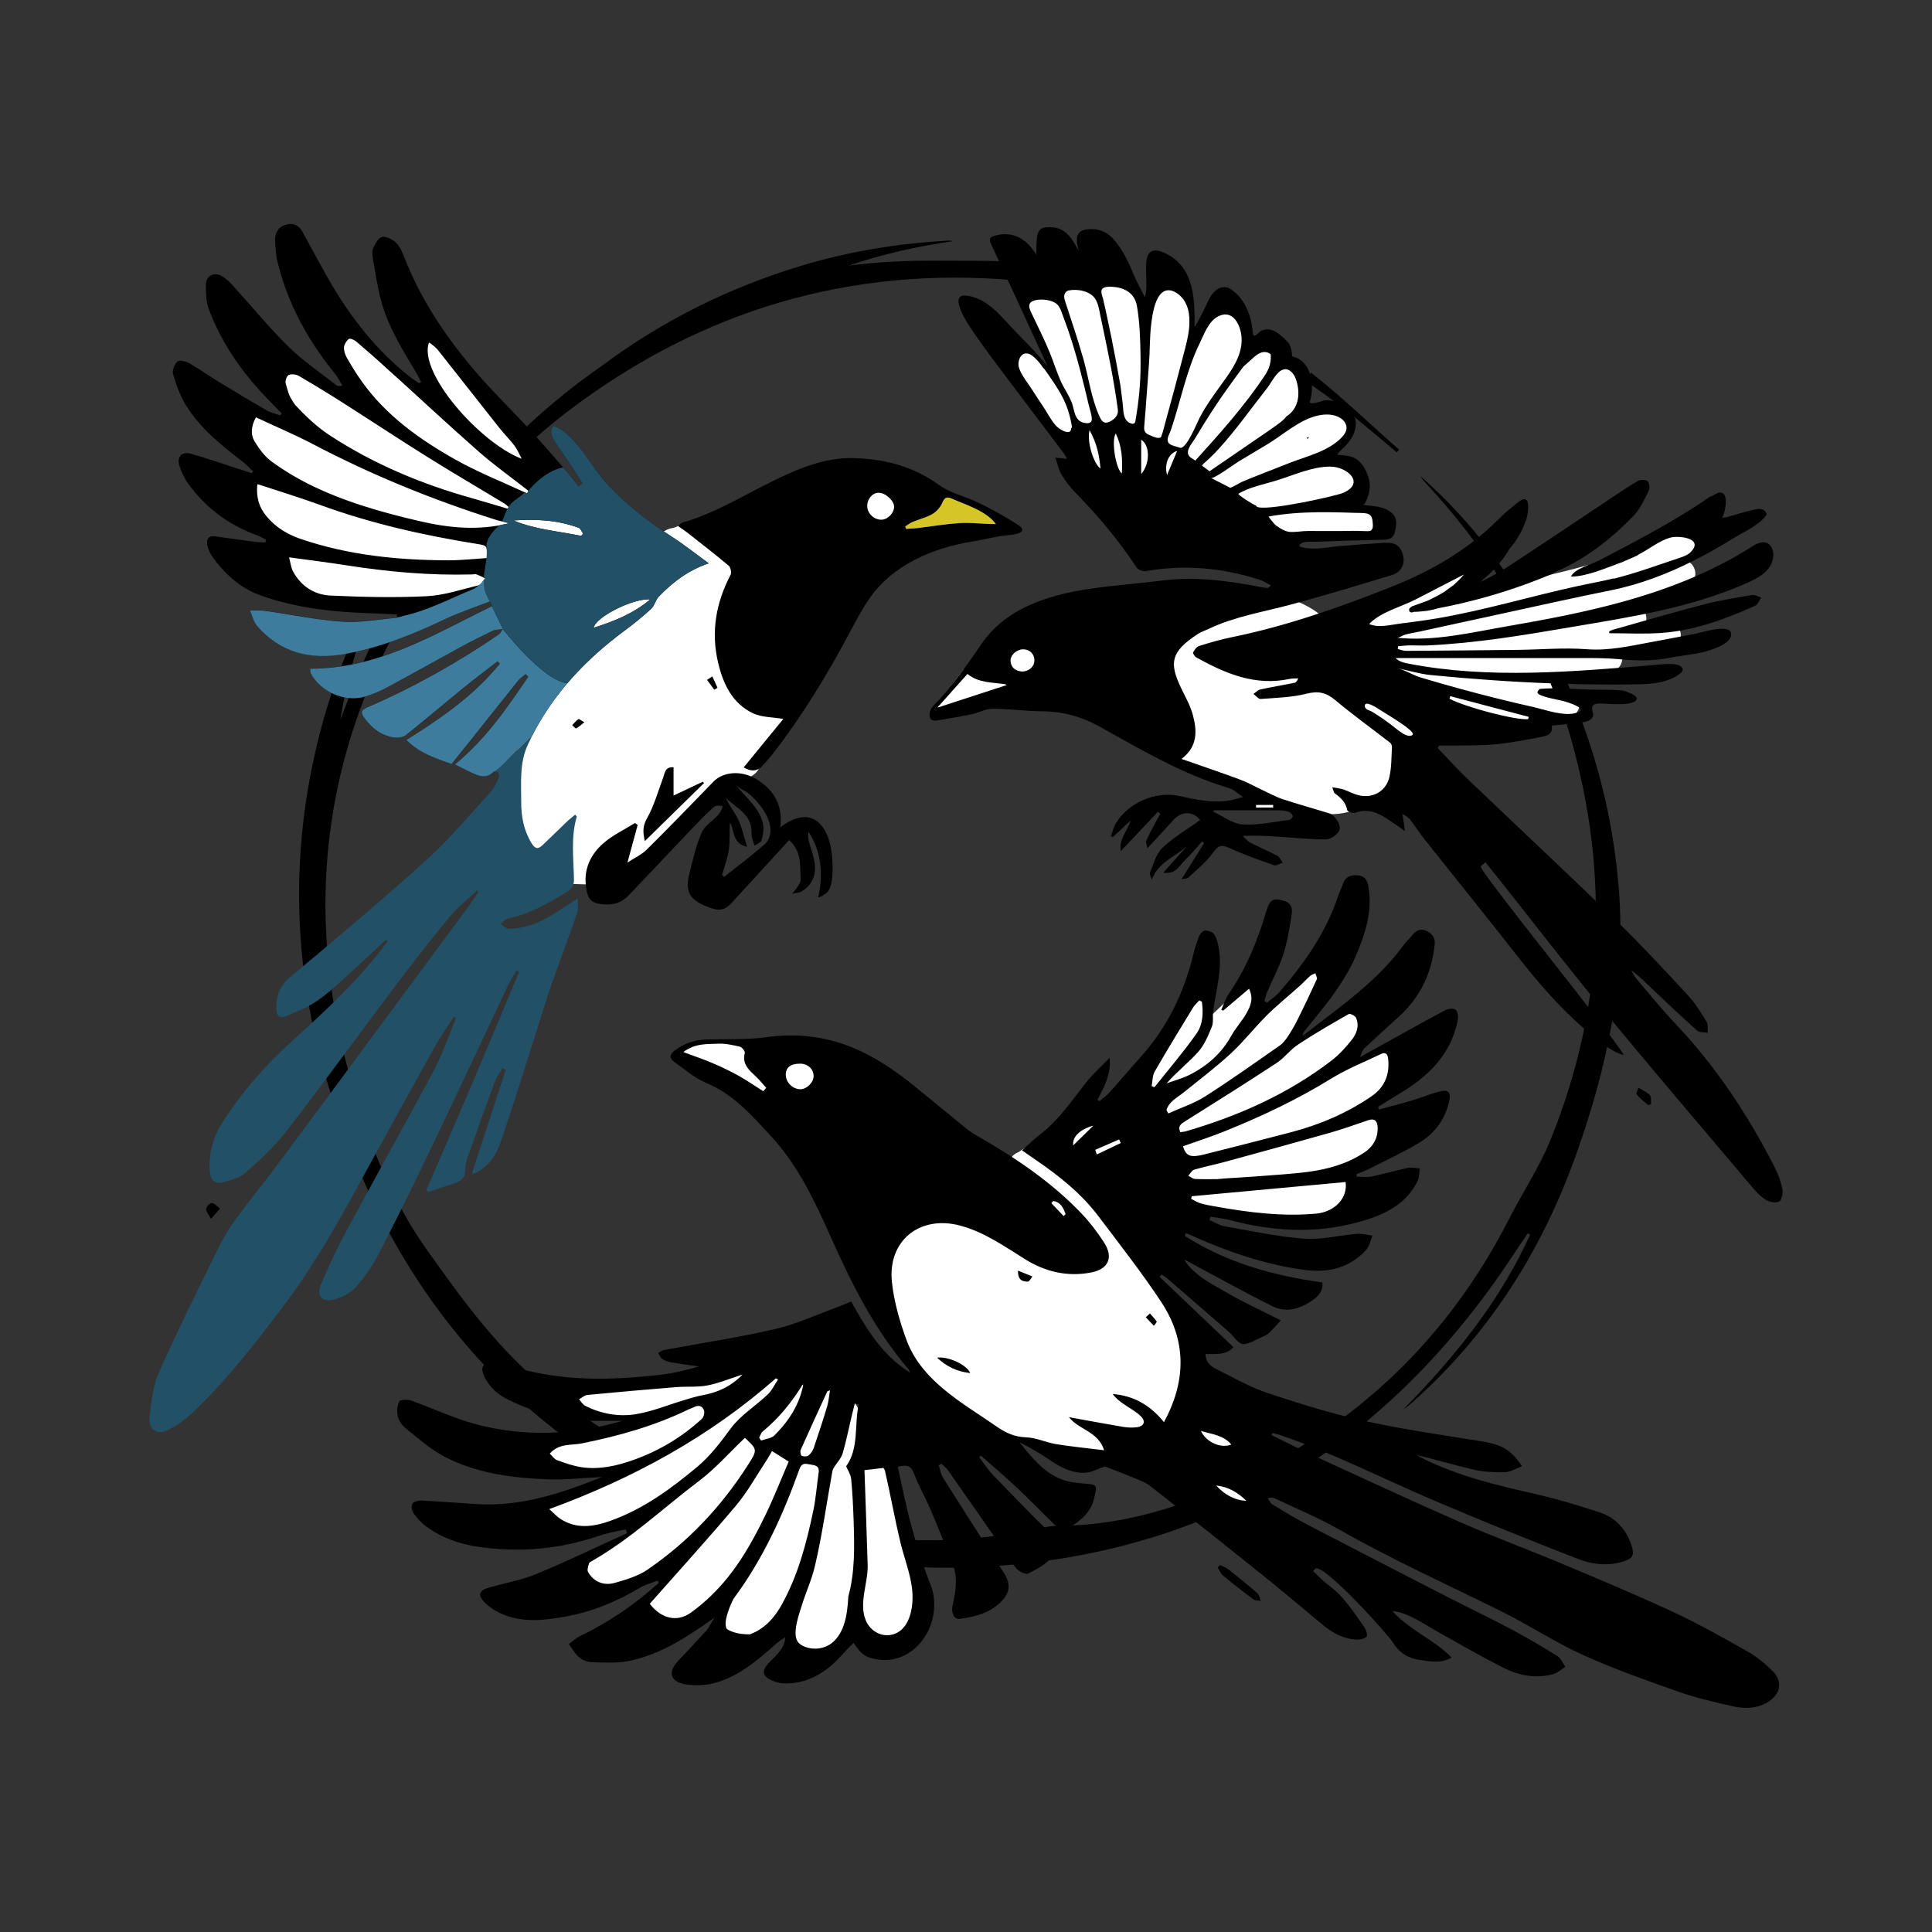 <?xml version="1.0" encoding="UTF-8"?>
<svg id="Layer_1" data-name="Layer 1" xmlns="http://www.w3.org/2000/svg" version="1.1" viewBox="0 0 600 600">
  <rect x="0" y="0" width="600" height="600" fill="#333333" stroke="none"/>
  <defs>
    <style>
      .cls-1 {
        fill: none;
      }

      .cls-1, .cls-2, .cls-3, .cls-4, .cls-5, .cls-6 {
        stroke-width: 0px;
      }

      .cls-2 {
        fill: #000;
      }

      .cls-3 {
        fill: #d6c527;
      }

      .cls-4 {
        fill: #225066;
      }

      .cls-5 {
        fill: #3d7c9c;
      }

      .cls-6 {
        fill: #fff;
      }
    </style>
  </defs>
  <g>
    <path class="cls-2" d="M313.01,81.17c-7.51-.26-15.03-.18-22.56-.22-9.03-.05-17.97.4-26.77,1.51,10.43-3.56,21.16-5.95,32.11-7.54-.32-.07-.63-.23-.95-.21-15.46.83-30.65,3.24-45.5,7.68-22.97,6.88-43.69,17.27-62.19,31.05-8.8,6.09-16.97,12.74-24.54,19.93.55.31,1.07.75,1.52,1.39.43.49.86.99,1.29,1.48.1.11.18.22.26.33,3.61-3.25,7.38-6.35,11.29-9.3,41.09-31.02,87.1-44.55,137.66-40.28-.9-1.84-1.37-3.71-1.61-5.83Z"/>
    <path class="cls-2" d="M407.1,115.7c-.43.96-.99,1.83-1.72,2.61,4.05,2.69,8.02,5.55,11.93,8.57,5.63,4.36,10.99,9.06,16.48,13.6.24-.28.48-.55.72-.83-9.12-8-17.87-16.5-27.42-23.95Z"/>
    <path class="cls-2" d="M175.76,446.67c2.32-.22,4.68-.15,7.04-.23,2.31-.07,4.56-.51,6.82-.95-6.44-4.2-12.7-8.68-18.82-13.46-15.47-12.1-26.76-27.79-37.91-43.43-11.95-16.77-19.31-35.98-24.67-55.85-11.37-42.14-9.53-83.6,8.14-123.71,1.59-3.6,3.33-7.14,5.16-10.63-2.04.74-4.12,1.33-6.23,1.77-3.08,6.63-5.91,13.49-8.51,20.56-.36.98-.72,1.96-1.08,2.94,1.17-7.82,3-15.42,5.34-22.86-.87.08-1.75.14-2.63.16-3.21,7.53-5.95,15.24-8.14,23.19-10.42,37.78-9.77,75.49,1.65,112.86,12.98,42.46,34.96,79.23,70.38,106.99,1.15.9,2.3,1.78,3.45,2.65Z"/>
    <path class="cls-2" d="M378.7,469.24c-1.59-1.03-3.15-2.15-4.52-3.46-.38-.36-.66-.78-.9-1.21-.35.14-.69.28-1.03.42-11.91,4.66-24.27,7.79-37.1,8.65-3.41.23-6.94-.12-10.23.6-13.18,2.88-26.48,4.37-39.96,4.09-.68-.01-1.35-.05-2.03-.07,1.27,2.4,1.67,5.47,1.65,8.4,7.19.33,14.49.3,21.9-.14,26.53-1.56,50.73-7.3,72.67-16.99-.15-.1-.29-.19-.44-.29Z"/>
    <path class="cls-2" d="M465.82,179.76c.6-.6,1.32-1.08,2.1-1.39-7.67-11.32-16.59-21.56-26.95-30.61.62.89,1.31,1.73,2.05,2.52,8.59,9.24,16.21,19.06,22.79,29.47Z"/>
    <path class="cls-2" d="M502.72,275.81c-1.48-18.4-5.5-35.91-11.75-52.67-1.95.18-3.68-.05-5.19-.64.19.6.4,1.2.59,1.81,13.57,43.76,12.41,87.14-4.86,129.73-3.42,8.43-8.58,16.13-12.73,24.28-19.04,37.41-47.51,64.33-84.61,81.57.28.18.56.37.84.55,1.59,1.03,3.15,2.15,4.52,3.46.15.14.26.31.39.46,30.59-15.88,56.52-39.92,77.95-71.53,2.22-3.27,4.4-6.57,6.61-9.86.23.17.47.33.7.5-9.38,20.71-23.47,38.05-39.3,54.18,1-.6,1.83-1.33,2.66-2.07,23.78-21.13,40.29-47.11,50.9-76.92,9.53-26.78,15.6-54.11,13.28-82.84Z"/>
  </g>
  <g>
    <path class="cls-6" d="M424.72,222.64c-3.08-2.69-5.42-5.57-5.84-9.76-.41-4.05,0-8-1.41-11.9-2.49-6.89-8.36-11.78-15.07-14.36-7.9-3.03-17.3-3.29-25.64-2.41-5.05.53-12.81,1.8-16.68,5.97-11.01,2.06-21.47,5.87-31.87,9.92-.2.01-.39.03-.59.04-.46-.33-.98-.55-1.54-.64-3.84-.58-7.01-.22-10.42,1.74-.96.55-1.6,1.27-1.98,2.06-4.96,1.02-9.8,2.46-14.45,4.61-.53.83-1,1.45-1.66,2.23-1.36,1.84-2.76,3.65-4.19,5.45-1.39,1.74-2.4,3.53-3.35,5.4,1.21.95,2.77,1.48,4.3,1.14,11.7-2.63,22.82-7.09,33.97-11.46,8.15-.77,16.39-1.06,23.98-2.31,3.39-.56,4.21-4.28,3.03-6.96,2.43-.63,4.88-1.17,7.36-1.63.37.06.75.08,1.15.05.22-.01.42-.05.62-.08-.49.71-.9,1.52-1.19,2.47-1.34,4.35-1.01,9.44-.42,13.89.63,4.81,3.76,10.55,2.67,15.32-.64,2.81.86,5.1,3.46,6.1,8.97,3.47,17.94,6.94,26.92,10.4,8.65,3.34,15.72,6.92,24.91,3.61,6.24-2.24,15.08-3.99,16.09-11.79,1.11-8.57-6.7-12.34-12.16-17.1Z"/>
    <path class="cls-6" d="M423.51,157.77c-.76.03-1.53.05-2.3.07.03-.26.19-.73.44-1.54.51-1.66.83-3.25.52-4.99-.68-3.78-3.73-6.4-7.05-7.97-2.2-1.03-3.73-.52-2.16-3,1.14-1.81,3.24-2.66,4.55-4.29,2.12-2.65,1.01-6.34-2.04-7.67-1.65-.72-3.29-.62-5.06-.57-1.23.04-3.56-.29-4.56.27-.08,0-.14-.01-.21-.02-.04-.07-.08-.13-.13-.21-.03-.97-.84-2.41-.98-3.46-.16-1.19-.07-2.39-.28-3.58-.14-.76-.34-1.46-.64-2.13.18-2.52-1.94-4.87-4.58-4.36-.16-.15-.3-.3-.41-.46-.85-1.29-.51-2.88-1.85-4.18-2.28-2.21-4.93-1.7-7.65-1.44-.98-.97-2.09-1.79-2.86-2.96-1.12-1.7-.71-3.97-1.89-5.73-2.48-3.71-7.68-3.89-10.04.01-1.23,2.03-1.39,4.47-2.55,6.57-1.18,2.14-2.43,4.19-3.51,6.36.13-1.79.26-3.57.38-5.36.67-.65,1.07-1.56.97-2.69-.2-2.12-.14-4.35-.31-6.47.01-.17.02-.35.04-.52.06-.81-.1-1.48-.39-2.03-.56-2.61-1.82-4.88-4.85-6.32-2.43-1.16-4.92-.18-5.83,2.37-.92,2.57-1.45,5.25-1.84,7.96-.01-.19-.02-.38-.04-.56-.62-7.21-5.99-10.65-12.81-11.17-1.55-.12-3.59,1.3-3.83,2.91.04-.25-.99-.56-2.47-.88-1.72-1.21-3.82-1.91-6.42-1.8-.65.03-1.25.2-1.77.47-.97-.12-1.7-.2-1.97-.21-1.59-.06-2.73.78-3.35,1.96-2.65-.66-5.94,1.95-4.91,4.93,2.05,5.91,4.58,11.57,7.67,17.01.13.24.28.44.43.63,1.56,3.97,3.11,7.93,4.67,11.9-2.75-5.47-6.26-10.43-10.63-14.9-3.58-3.66-9.19,1.96-5.61,5.61,4.87,4.98,8.65,10.68,11.16,17.19.92,2.38,3.42,3.74,5.83,2.37,3.93-2.24,7.7-3.01,12.19-2.72,1.22.08,2.48-.65,3.25-1.7.36.53.82.98,1.31,1.22,4.78,2.25,9.61,4.38,14.46,6.45.02,0,.03.02.05.03,3.19,1.45,5.13,3.97,7.45,6.49,2.6,2.82,5.56,5.05,8.8,7.1,7.31,4.61,13.23,9.9,19.2,16.11,2.26,2.35,5.55.91,6.47-1.61,2.46-.36,5.26-.09,7.57-.18,2.5-.1,5-.19,7.5-.29.95.05,1.91,0,2.85-.11,4.91-.61,5.24-8.14,0-7.94ZM406.04,136.43c-.05-.19-.12-.39-.2-.59.24-.03.48-.06.73-.1-.18.22-.36.45-.53.69ZM359.42,127.66s0,.06.01.09c-.03-.01-.06-.03-.08-.04.02-.02.05-.03.07-.05Z"/>
    <path class="cls-6" d="M522.6,164.4c-21.46,10.7-44.93,15.26-68.37,19.62.57-.46,1.14-.91,1.71-1.37,3.97-3.25-1.67-8.77-5.61-5.61-7.34,6.01-15.72,10.21-24.86,12.69-4.86,1.32-2.93,8.5,1.85,7.69.02.24.06.47.13.7-.29,1.19-.12,2.45.63,3.34-.19.52-.29,1.06-.28,1.6-1.04,2.05-.4,5.02,2.34,5.76.53.14,1.07.27,1.6.41.15,1.49,1.03,2.86,2.79,3.23,3.88.82,7.77,1.52,11.68,2.15-.52,1.91.16,4.24,2.57,5.05,8.3,2.8,16.74,4.89,25.38,6.29,3.58.58,5.69-3.18,4.74-5.66,2.21.69,4.42,1.45,6.68,2.3,3.76,1.42,6.65-4.04,3.86-6.63-2.43-2.25-4.85-4.5-7.28-6.75,5.94-.13,11.89-.35,17.83-.68,3.22-.18,4.42-3.41,3.54-5.7,5.22-.47,10.41-1.23,15.59-2.28,5.07-1.03,2.84-8.42-2.11-7.65-2.03.32-4.06.61-6.09.89,1.24-2.71-.73-6.57-4.48-5.55-1.29.35-2.58.69-3.87,1.02,7.08-2.5,13.75-5.88,21.09-7.62,5-1.18,2.86-8.66-2.11-7.65-.44.09-.88.18-1.32.28,2.15-.95,4.29-1.94,6.41-3,4.57-2.28.56-9.13-4.01-6.85Z"/>
    <path class="cls-6" d="M423,222.82l6.76,3.36c1.46.73,3.52,1.31,4.26,2.87,2.18,4.62,9.02.59,6.85-4.01-1.09-2.31-3.2-3.75-5.42-4.88-2.8-1.43-5.63-2.8-8.44-4.2-4.56-2.27-8.59,4.58-4.01,6.85h0Z"/>
    <path class="cls-6" d="M360.27,139.07c-.62,2.17-1.32,4.3-2.21,6.39l5.43-1.42c-2.72-1.56-3.87-3.79-3.77-6.85.17-5.17-7.48-5.01-7.94,0-.2,2.22-.69,3.99-1.44,6.06l6.63-1.75c-3.18-2.77-5.28-6.02-7.02-9.85-1.58-3.49-7.85-1.85-7.4,2,.42,3.56,1.44,7.68,1.14,11.26l1.16-2.81-.6.51,4.81-.62c-1.25-.81-5.53-5.26-5.71-6.92l-7.8,1.06c.47,3.09.95,6.19,1.42,9.28.77,5.03,8.42,2.9,7.65-2.11-.47-3.09-.95-6.19-1.42-9.28-.67-4.37-8.29-3.4-7.8,1.06.57,5.2,5.34,10.99,9.64,13.78,1.56,1.01,3.5.5,4.81-.62,3.63-3.1,1.09-10.55.62-14.57l-7.4,2c1.99,4.38,4.61,8.28,8.26,11.45,2.35,2.05,5.58,1.15,6.63-1.75.98-2.7,1.47-5.32,1.72-8.17h-7.94c-.19,5.83,2.65,10.81,7.7,13.71,1.69.97,4.58.57,5.43-1.42,1.16-2.72,2.19-5.44,3.01-8.28,1.41-4.92-6.25-7.02-7.65-2.11h0Z"/>
    <path class="cls-6" d="M390.78,251.22l4.91-.33c2.07-.14,4.07-1.73,3.97-3.97-.09-2.03-1.75-4.12-3.97-3.97l-4.91.33c-2.07.14-4.07,1.73-3.97,3.97.09,2.03,1.75,4.12,3.97,3.97h0Z"/>
    <path class="cls-2" d="M481.53,212.2c.37.96.74,1.92,1.09,2.88,1.82.04,3.63.2,5.44.41-.41-1.16-.83-2.32-1.25-3.47-1.76.04-3.52.12-5.27.18Z"/>
    <g>
      <path class="cls-1" d="M354.41,136.56v10.65c2.79-3.21,2.77-8.95,0-10.65Z"/>
      <path class="cls-1" d="M367.98,93.68c-.99-1.74-3.32-3.81-5.52-3.51-3.67.51-4.58,7.58-4.93,10.42-.52,4.14-.38,8.31-.71,12.46-.51,6.5-.91,13.01-1.48,19.5-.13,1.48.46,2.08,1.74,2.6.82.33,2.4,1.16,3.3.72.02-.01.04-.02.06-.04.26-.18.27-.57.39-.86.39-1,.61-2.09.89-3.12,1.99-7.14,3.88-14.32,5.76-21.49,1.33-5.07,3.3-11.76.49-16.69Z"/>
      <path class="cls-1" d="M413.09,144.9c-5.42,0-10.95,2.48-16.05,4.12-3.92,1.26-8.93,2.17-12.43,4.3-.43.26,4.86,3.59,5.48,3.68.02.26.3.44.79.54,4.2.89,23.84-3.49,26.13-4.44,7.19-2.98,1.46-8.2-3.91-8.2Z"/>
      <path class="cls-1" d="M390.71,147.61c3.35-1.35,6.71-2.67,10.08-3.96,5.33-2.05,11.85-3.56,15.93-7.85.8-.85,1.51-1.91,1.46-3.08-.05-1.18-.87-2.21-1.86-2.86-2.05-1.34-4.74-1.31-7.05-.8-5.78,1.29-10.77,5.98-15.78,8.98-2.98,1.78-5.96,3.57-8.94,5.35-1.01.6-7.64,5.46-8.44,5.05,2.26,1.15,4.11,2.1,5.9,3.02.26.13,3.31-1.65,3.68-1.82,1.65-.73,3.35-1.37,5.02-2.04Z"/>
      <path class="cls-1" d="M394.54,133.39c2.62-1.83,4.18-2.92,4.98-4.08,3.75-2.38,4.32-6.84,3.17-10.81-.34-1.16-.84-2.32-1.76-3.1-3.28-2.79-5.73,2.99-7.34,5.03-4.92,6.26-9.58,12.88-14.93,18.78-1.51,1.66-3.11,3.22-4.79,4.7-.2.22-.4.44-.6.66.8.61,1.59,1.22,2.36,1.79,5.98-4.1,12.33-8.46,18.69-12.81.07-.05.14-.11.22-.16Z"/>
      <path class="cls-1" d="M394.63,110.08c-.47-.53-1.29-.77-1.97-.76-1.35.02-2.56.99-3.52,1.84-1.03.9-2.03,1.82-3.04,2.74-3.24,4.4-6.47,8.8-9.46,13.4-1.86,2.87-3.67,5.77-5.42,8.71-1.05,1.76-3.81,4.58-1.27,6.2.42.27.84.55,1.24.84,7.67-8.52,15.16-16.79,21.54-26.38,1.43-2.15,2.05-4.02,1.89-6.59Z"/>
      <path class="cls-1" d="M362.44,147.52c1.07-2.54,1.99-4.75,3.13-7.46-2.73.68-4.05,4.24-3.13,7.46Z"/>
      <path class="cls-1" d="M339.06,130.29c.05-1.37-.59-3.02-.9-4.35-1.8-7.67-3.71-15.33-6.23-22.8-.54-1.59-1.11-3.17-1.71-4.74-.49-1.27-.85-2.79-1.81-3.77-1.5-1.53-4.95-1.9-6.92-1.38-2.3.6-2.12,1.93-1.28,3.73,1.95,4.16,4.08,8.3,5.82,12.56,1.13,2.77,2.02,5.63,3.2,8.38,1.02,2.37,2.52,4.48,3.52,6.85.66,1.57.77,3.68,1.73,5.1.43.64,1.04,1.15,1.96,1.39.94.25,2.57.41,2.62-.97Z"/>
      <path class="cls-1" d="M341.77,145.53c-.38-4.19-1.18-7.98-3.41-11.94-.86,3.46,1.17,10.27,3.41,11.94Z"/>
      <path class="cls-1" d="M353.08,94.97c-.62-3.5-3.17-5.34-6.63-5.8-1.03-.14-3.55-.39-4.22.67-.51.8.19,2.29.38,3.1.29,1.29.58,2.58.87,3.88.57,2.59,1.11,5.18,1.64,7.77,1.02,5.02,1.96,10.06,2.85,15.11.23,1.82.46,3.65.69,5.47.27,2.17-.04,5.34,2.43,6.27.46.18,1.02.33,1.35-.17.15-.22.2-.49.24-.76,1.01-5.76,1.56-11.45,1.57-17.31,0-.88,0-1.77-.02-2.64-.08-5.12-.24-10.55-1.13-15.59Z"/>
      <path class="cls-1" d="M329.74,122.91c-1.09-2.04-2.37-3.96-3.69-5.86-.35-.55-.72-1.09-1.13-1.61-.2-.29-.4-.57-.6-.86-.09-.13-.2-.21-.31-.26-.97-1.49-2.13-2.85-3.58-3.95-.78-.59-1.91-.84-2.75-.32-1.18.73-1.64,2.71-1.27,3.98.53,1.8,1.67,3.43,2.73,4.95,1.55,2.22,2.95,4.55,4.49,6.78,1.44,2.11,2.55,4.43,4.24,6.38.82.94,3.09,2.39,4.18,1.99.35-.12.57-.43.6-1,.17-.17.26-.41.22-.7-.52-3.35-1.53-6.51-3.13-9.5Z"/>
      <path class="cls-1" d="M348.39,147.07c.3-4.46-.02-8.57-1.88-12.45-1.45,2.18,0,10.87,1.88,12.45Z"/>
      <path class="cls-1" d="M347.17,127.21c-1.3-9.82-3.39-19.53-5.44-29.23-.36-1.69-.61-3.55-1.51-5.05-1.55-2.56-5.57-3.28-8.3-2.73-.88.18-1.42,1.01-1.42,1.89,0,.56.17,1.11.35,1.64,1.91,5.9,3.91,11.78,5.61,17.75,1.69,5.96,2.39,11.93,4.92,17.67.69,1.57,1.43,2.66,3.26,1.8.07-.03.14-.07.21-.1,1.41-.75,2.56-1.94,2.34-3.64Z"/>
      <path class="cls-1" d="M380.91,117.17c2.76-3.89,5.32-8.37,4.57-13.32-.53-3.55-2.85-7.66-6.99-5.68-3.15,1.51-4.5,5.54-5.9,8.42-4.2,8.59-5.91,18.07-8.99,27.06-.49,1.43-1.62,2.93-.51,4.07.73.75,2.35.92,3.29,1.31.12.05.25.07.38.05,2.02-.24,5.06-7.91,5.83-9.37,2.36-4.49,5.41-8.41,8.33-12.53Z"/>
      <path class="cls-1" d="M396.06,163.01c1.37,1.01,3.02,2.14,4.77,2.19,1.84.06,3.66-.32,5.49-.31,3.15.02,6.29.03,9.44.02,2.48,0,4.96-.1,7.44,0,.87.04,1.89.1,2.77-.11.13-.29.24-.59.33-.89.13-.75.04-1.59-.06-2.26-.16-1.18-.68-2.01-1.92-2.21-1.19-.2-2.47-.13-3.68-.18-1.26-.04-2.52-.09-3.77-.12-2.6-.07-5.21-.11-7.81-.07-5.06.07-10.12.42-15.09,1.33-.06.01,1.77,2.36,2.1,2.6Z"/>
      <path class="cls-1" d="M317.66,201.65c-1.98.04-3.97,1.87-3.82,3.67.17,2.12,1.6,3.01,3.45,3.23,2.29.02,3.95-1.5,3.96-3.51.01-1.98-1.53-3.44-3.59-3.39Z"/>
      <path class="cls-1" d="M487.11,284.86l.65-.58c-5.93-6.42-11.86-12.83-17.79-19.25,4.57,7.69,9.93,14.6,17.14,19.83Z"/>
      <path class="cls-1" d="M300.48,209.33s-.03-.01-.04-.02l-8.39,9.39-.63.65c-.09.14-.18.29-.27.42,7.24-2.36,14.36-4.69,21.43-6.99-.05-.03-.24-.26-.46-.29-4-.59-8.2-.37-11.64-3.15Z"/>
      <rect class="cls-1" x="390.07" y="249.99" width="5.32" height=".8"/>
      <path class="cls-1" d="M400.25,252.11c-1-.32-2.09-.46-3.14-.47-6.71-.04-13.42-.02-20.13-.02l-.17.44c3.02,1.4,5.98,3.76,9.07,3.97,4.79.31,9.67-.82,14.51-1.44.44-.06,1.19-.89,1.11-1.15-.17-.54-.72-1.17-1.25-1.34Z"/>
      <path class="cls-2" d="M412.67,252.54c-4.77-1.47-9.58-2.78-14.31-4.35-2.26-.75-4.38-1.94-6.55-2.95-2.25-1.05-4.42-2.29-6.74-3.15-5.89-2.18-11.84-4.19-18.14-6.4,5.16-3.92,4.82-8.87,3.48-13.8-.79-2.88-2.34-5.56-3.64-8.28-3.68-7.73-3.23-11.17,5.09-16.63,1.11-.73,2.4-1.16,3.61-1.73,8.12-3.84,16.95-5.21,25.51-7.52,10.45-2.82,20.81-5.95,31.16-9.1,3.43-1.05,4.52-3.92,3.25-7.24-1.06-2.77-3.53-2.94-5.79-2.8-4.38.27-8.76.62-13.14.98-2.41.2-4.8.6-7.22.76-1.93.13-3.91-.05-5.76-.63.29-1.87,3.9-1.4,5.17-1.45,2.38-.09,4.76-.18,7.14-.26,4.64-.15,9.28-.28,13.91-.36,2.03-.04,3.16-.66,3.57-2.71.47-2.38.69-4.33-1.34-5.86-2.71-2.05-5.67-1.79-8.77-2.32,1.03.17,1.95-3.53,2.09-4.21.5-2.52-.25-4.82-1.46-7.03-1.39-2.54-3.09-3.71-5.93-4.02-.85-.09-1.7-.18-2.55-.26.34-.68,1.2-1.47,2.19-2.44,1.6-1.56,2.78-3.25,3.35-5.43.3-1.15.28-2.32,0-3.43-1.12-1.42-2.08-3.05-3.58-4.06-1.66-1.11-3.76-1.65-5.75-1.53-.69.04-5.25,1.91-4.7.22,1.6-4.94.35-12.72-5.63-13.89.18-1.21-.3-3.37-1.22-4.34-2.14-2.27-5.13-5.29-8.48-3.49-.44.24-2.26,2.64-2.41.64-.41-5.47-2.56-11.18-7.49-14.07-.01,0-.02-.02-.03-.02-1.44-.42-2.94-.2-4.34,1.13-1.27,1.21-1.98,2.87-2.72,4.46-1.06,2.28-2.23,4.5-3.52,6.66.05-8.47.03-18.41-8.73-22.79-4.34-2.2-6.25-.96-6.33,3.74-.06,3.22.48,6.61-.36,9.77-1.43-2.92-3.14-5.86-4.25-8.92-1.31-2.98-2.85-5.88-4.88-8.43-1.99-2.49-4.38-3.92-7.61-3.86-3.66.06-4.92,1.51-4.19,5.03.12.59.24,1.18.37,1.77-1.25-2.24-2.39-4.56-4.56-6.11-1.71-1.22-3.78-1.43-5.83-1.19-2.38.28-2.57,2.53-2.69,4.49-.08,1.31-.09,2.62-.04,3.93-.38-.51-.75-1.03-1.13-1.54-2.76-3.72-6.63-5.67-11.51-4.4-1.33.35-2.34.77-1.5,2.57,5.31,11.4,10.57,22.82,15.81,34.25.58,1.26,1.15,2.52,1.73,3.78-3.29-4.17-7.27-7.91-10.89-11.79-3.97-4.25-8.23-9.58-14.48-10.12-.54-.05-1.11-.04-1.56.25-.58.38-.79,1.17-.68,1.85.5,3.16,3.05,6.92,4.82,9.52,3.37,4.94,7.02,9.68,10.61,14.46,5.73,7.64,11.5,15.24,17.24,22.86.38.5.65,1.08,1.06,1.77-1.16-.13-2.02-.22-3.65-.4.71,2.06,1.03,3.8,1.88,5.22,1.19,1.98,2.61,3.87,4.22,5.52,7.07,7.23,13.56,14.91,19.12,23.37.47.72,1.97,1.29,2.86,1.14,12.11-2.11,23.95-1.03,35.58,2.76,1.07.35,2.04,1.03,3.3,1.68-.67.52-.87.81-1.06.8-.61-.02-1.22-.12-1.82-.24-10.01-1.91-20.05-3.38-30.29-2.13-3.36.41-6.72.75-10.09,1.1-9.66,1-19.35,1.88-28.55,5.3-7.34,2.73-13.72,6.88-18.19,13.47-2.66,3.92-5.38,7.8-8.3,11.53-1.47,1.87-2.98,3.71-4.56,5.49-.86.97-2.68,2.4-3.01,3.72-.5,1.99.04,3.26,2.35,2.88,3.57-.58,7.13-1.2,10.67-1.94,2.16-.45,4.26-1.68,6.39-1.68,5.13,0,10.26.77,15.39.79,6.33.04,12.15,1.61,17.64,4.65,13.09,7.25,25.96,14.95,40.48,19.23,1.38.41,2.54,1.6,4.28,2.75-1.62.43-2.47.69-3.33.88-5.67,1.25-11.13-.06-16.64-1.24-7.2-1.54-15.64,2.15-19.45,8.38-.76,1.25-1.11,2.76-1.64,4.15.2.09.41.19.61.28,1.67-1.56,3.34-3.12,5.56-5.19-1.14,3.55-3.68,5.72-3.09,9.55,4.11-4.35,7.84-8.3,11.56-12.24.25.21.49.41.74.62-.5.89-1.02,1.76-1.49,2.67-.99,1.89-2.05,3.75-2.87,5.71-.25.6.21,1.5.36,2.34,3.02-3.29,5.58-6.1,8.16-8.89,2.6-2.82,6.17-2.56,8.19.14-3.95,2.83-8.22,5.31-11.73,8.62-1.96,1.86-2.72,5.04-3.84,7.7-.23.54.35,1.42.55,2.14,2.07-5.43,7.31-7.09,10.95-10.39-2.3,2.58-4.61,5.17-7.39,8.28,4.09.54,5.08-2.35,6.79-3.95,1.88-1.76,3.51-3.8,5.24-5.72.22.15.44.3.66.45-2.28,3.65-4.56,7.3-7.01,11.24.87-.2,1.72-.14,2.14-.54,2.64-2.48,5.54-4.81,7.64-7.71,1.58-2.18,2.58-2.62,5.06-1.48,4.49,2.07,9.19,3.73,13.87,5.37.73.26,1.81-.49,2.72-.77-.56-.74-.95-1.77-1.69-2.16-2.74-1.46-5.63-2.65-8.39-4.08-.9-.46-1.57-1.36-2.35-2.05,3.84-.26,7.31-.03,10.77.19,5.04.33,10.07.87,15.11.85,1.4,0,3.37-1.37,4.06-2.65.88-1.65-1.3-4.9-3.16-5.47ZM332.65,133.12c-.03.57-.26.87-.6,1-1.1.4-3.37-1.05-4.18-1.99-1.69-1.94-2.79-4.27-4.24-6.38-1.53-2.23-2.93-4.56-4.49-6.78-1.06-1.52-2.2-3.15-2.73-4.95-.37-1.26.08-3.25,1.27-3.98.83-.51,1.96-.27,2.75.32,1.46,1.1,2.61,2.46,3.58,3.95.12.05.22.13.31.26.2.29.4.57.6.86.4.52.78,1.06,1.13,1.61,1.32,1.9,2.6,3.82,3.69,5.86,1.6,3,2.61,6.15,3.13,9.5.05.29-.05.54-.22.7ZM336.44,131.26c-.92-.24-1.52-.75-1.96-1.39-.96-1.42-1.07-3.53-1.73-5.1-1-2.37-2.51-4.48-3.52-6.85-1.18-2.75-2.07-5.61-3.2-8.38-1.74-4.26-3.86-8.4-5.82-12.56-.84-1.79-1.02-3.13,1.28-3.73,1.97-.52,5.42-.15,6.92,1.38.96.98,1.32,2.51,1.81,3.77.6,1.57,1.17,3.15,1.71,4.74,2.52,7.47,4.43,15.13,6.23,22.8.31,1.33.95,2.98.9,4.35-.05,1.38-1.68,1.22-2.62.97ZM338.36,133.59c2.24,3.96,3.03,7.75,3.41,11.94-2.24-1.67-4.28-8.48-3.41-11.94ZM344.63,130.95c-1.84.86-2.57-.23-3.26-1.8-2.53-5.74-3.23-11.71-4.92-17.67-1.69-5.97-3.69-11.85-5.61-17.75-.17-.54-.35-1.08-.35-1.64,0-.88.54-1.71,1.42-1.89,2.73-.55,6.75.17,8.3,2.73.91,1.5,1.16,3.36,1.51,5.05,2.05,9.7,4.14,19.41,5.44,29.23.22,1.7-.92,2.89-2.34,3.64-.07.04-.14.07-.21.1ZM348.39,147.07c-1.88-1.58-3.33-10.27-1.88-12.45,1.87,3.88,2.18,7.99,1.88,12.45ZM352.67,130.51c-.05.26-.1.53-.24.76-.33.5-.89.35-1.35.17-2.47-.93-2.16-4.11-2.43-6.27-.23-1.82-.45-3.65-.69-5.47-.89-5.05-1.83-10.08-2.85-15.11-.53-2.59-1.07-5.18-1.64-7.77-.28-1.29-.57-2.59-.87-3.88-.19-.82-.88-2.31-.38-3.1.67-1.06,3.19-.8,4.22-.67,3.46.46,6.01,2.3,6.63,5.8.9,5.04,1.05,10.48,1.13,15.59.01.88.02,1.76.02,2.64,0,5.86-.56,11.55-1.57,17.31ZM354.41,147.21v-10.65c2.77,1.69,2.79,7.44,0,10.65ZM360.83,134.97c-.11.29-.13.69-.39.86-.02.01-.04.03-.06.04-.9.44-2.48-.39-3.3-.72-1.28-.51-1.87-1.12-1.74-2.6.57-6.5.97-13,1.48-19.5.33-4.15.19-8.33.71-12.46.35-2.84,1.26-9.91,4.93-10.42,2.2-.3,4.53,1.77,5.52,3.51,2.8,4.92.84,11.61-.49,16.69-1.88,7.17-3.77,14.35-5.76,21.49-.29,1.03-.51,2.12-.89,3.12ZM362.44,147.52c-.91-3.23.41-6.78,3.13-7.46-1.14,2.71-2.07,4.92-3.13,7.46ZM366.75,139.08c-.13.02-.26,0-.38-.05-.94-.39-2.56-.56-3.29-1.31-1.11-1.14.02-2.64.51-4.07,3.07-8.99,4.79-18.47,8.99-27.06,1.41-2.87,2.75-6.91,5.9-8.42,4.14-1.98,6.46,2.13,6.99,5.68.75,4.95-1.81,9.43-4.57,13.32-2.92,4.12-5.97,8.04-8.33,12.53-.77,1.46-3.81,9.13-5.83,9.37ZM369.96,142.21c-2.54-1.62.22-4.44,1.27-6.2,1.75-2.94,3.55-5.84,5.42-8.71,2.99-4.6,6.22-8.99,9.46-13.4,1.01-.92,2.01-1.84,3.04-2.74.97-.85,2.17-1.82,3.52-1.84.68,0,1.5.23,1.97.76.15,2.57-.46,4.44-1.89,6.59-6.38,9.59-13.86,17.86-21.54,26.38-.41-.29-.82-.57-1.24-.84ZM373.27,144.57c.2-.22.4-.44.6-.66,1.69-1.47,3.29-3.03,4.79-4.7,5.35-5.9,10-12.53,14.93-18.78,1.6-2.03,4.06-7.81,7.34-5.03.92.78,1.43,1.94,1.76,3.1,1.15,3.97.58,8.44-3.17,10.81-.8,1.15-2.36,2.25-4.98,4.08-.07.05-.14.11-.22.16-6.36,4.36-12.71,8.71-18.69,12.81-.77-.57-1.56-1.18-2.36-1.79ZM382.01,151.46c-1.79-.92-3.64-1.86-5.9-3.02.8.41,7.43-4.44,8.44-5.05,2.98-1.78,5.96-3.57,8.94-5.35,5.01-3,10.01-7.69,15.78-8.98,2.31-.52,5-.54,7.05.8.99.65,1.81,1.68,1.86,2.86.05,1.17-.66,2.23-1.46,3.08-4.07,4.29-10.6,5.8-15.93,7.85-3.37,1.3-6.73,2.62-10.08,3.96-1.67.67-3.37,1.31-5.02,2.04-.37.17-3.42,1.95-3.68,1.82ZM390.88,157.55c-.49-.1-.77-.28-.79-.54-.62-.09-5.91-3.42-5.48-3.68,3.5-2.13,8.51-3.04,12.43-4.3,5.1-1.64,10.63-4.12,16.05-4.12,5.37,0,11.1,5.22,3.91,8.2-2.29.95-21.94,5.33-26.13,4.44ZM393.97,160.41c4.98-.91,10.04-1.26,15.09-1.33,2.6-.03,5.21,0,7.81.07,1.26.03,2.52.08,3.77.12,1.21.04,2.48-.02,3.68.18,1.24.2,1.75,1.03,1.92,2.21.09.67.18,1.52.06,2.26-.09.3-.2.6-.33.89-.88.21-1.89.15-2.77.11-2.48-.11-4.96-.02-7.44,0-3.15.01-6.29,0-9.44-.02-1.83-.01-3.65.37-5.49.31-1.75-.06-3.4-1.18-4.77-2.19-.32-.24-2.16-2.59-2.1-2.6ZM291.15,219.77c.09-.14.18-.28.27-.42l.63-.65,8.39-9.39s.03,0,.04.02c3.44,2.78,7.64,2.56,11.64,3.15.22.03.41.26.46.29-7.07,2.31-14.19,4.63-21.43,6.99ZM317.28,208.55c-1.85-.23-3.28-1.11-3.45-3.23-.14-1.8,1.84-3.62,3.82-3.67,2.06-.04,3.6,1.41,3.59,3.39-.01,2.01-1.68,3.53-3.96,3.51ZM395.39,249.99v.8s-5.32,0-5.32,0v-.8s5.32,0,5.32,0ZM400.39,254.6c-4.83.61-9.72,1.75-14.51,1.44-3.1-.2-6.05-2.57-9.07-3.97l.17-.44c6.71,0,13.42-.02,20.13.02,1.05,0,2.15.15,3.14.47.53.17,1.08.8,1.25,1.34.08.26-.67,1.09-1.11,1.15Z"/>
      <path class="cls-2" d="M512.39,340.13c-.94-1.01-2.35-1.59-3.56-2.34-.21.73-.84,1.8-.56,2.12,1.04,1.24,2.37,2.23,3.6,3.31l.87-.31c-.09-.95.18-2.24-.33-2.79Z"/>
      <path class="cls-2" d="M544.13,184.78c-5,.85-10.02,1.64-14.92,2.91-9.46,2.45-18.84,5.21-28.24,7.86-.42.12-.81.34-1.22.52.01.19.02.39.03.58,5.27,0,10.56.28,15.82-.06,10.42-.68,20.09-4.26,29.51-8.5.83-.37,1.25-1.66,1.86-2.52-.95-.28-1.96-.93-2.84-.78Z"/>
      <path class="cls-2" d="M553.51,369.17c-.46-2.32-1.33-4.64-2.41-6.76-8.3-16.19-18.23-31.26-30.81-44.51-4.3-4.53-8.22-9.41-12.27-14.16-.6-.7-.95-1.61-1.41-2.42,2.31,1.66,4.17,3.59,6.11,5.43,4.73,4.47,9.45,8.95,14.32,13.28.74.66,2.2.5,3.32.72-.1-1.17.19-2.57-.36-3.45-1.77-2.88-3.59-5.81-5.87-8.28-7.1-7.66-14.2-15.34-21.69-22.61-15.51-15.04-31.29-29.79-46.91-44.72-3.13-2.99-6.02-6.24-9.02-9.37.15-.26.3-.52.44-.78,1.29,0,2.58.02,3.87,0,4.59-.1,9.2.02,13.75-.4,4.55-.43,9.05-1.36,13.56-2.17,2.08-.38,4.29-.82,3.75-3.62,3.47-.37,6.74-.65,9.98-1.11,1.5-.21,3.43-1.12,2.81-2.97-.79-2.39.39-2.86,2.69-2.79,2.17.07,9.19.82,10.73-.98.98-1.14-1.47-2.25-3.97-3.02-3.77-.44-7.6-.19-11.38-.35-4.82-.2-9.69-.59-14.51-.19-.32.23-.58.53-.73.89-.05.13-.03.26.03.39.6,1.19,6.74,2.12,8.08,2.52.8.24,8.1,2.3,4.08,3.6-3.98,1.29-9.88-.96-13.77-1.83-11.68-2.62-23.35-5.71-34.82-9.14-2.33-.7-4.96-2.41-7.22-2.89,3.51.75,7,1.82,10.55,2.17,12.71,1.24,25.47,2.15,38.25,2.61.9,0,1.8,0,2.7.03,1.4.04,2.8.1,4.2.17,5.87.13,11.75.17,17.62.09,3.9-.05,8.11-.15,11.75-1.74,1.4-.61,4.6-2.19,3.31-3.62-1.46-1.63-6.65-.81-8.53-.66-25.39,2.07-51.15,4.41-76.16-.4-1.51-.29-3.11-.66-4.17-1.77,19.33,0,38.66,0,57.99,0,3.72,0,7.44,0,11.15.33,5.59.5,10.56.69,16.09-.43,3.35-.68,6.78-.9,10.11-1.7,2.18-.53,9.47-2.54,8.86-5.93-.55-3.07-9.77-.03-11.5.28-4.34.8-8.67,1.64-13.01,2.44-6.72,1.23-13.32,2.81-20.35,2.27-7.06-.54-14.22.12-21.33.2-11.59.13-23.17.24-34.76.31-.85,0-1.71-.37-2.56-.57.03-.29.06-.57.08-.86,1.09-.09,2.18-.24,3.27-.26,1.96-.04,3.93.09,5.89,0,14.91-.68,29.57-3.13,44.24-5.63,18.88-3.21,37.46-5.97,55.16-13.85,2.18-.97,4.39-2.06,6-3.83,1.61-1.76,2.52-4.37,1.68-6.6-.28-.75-.77-1.44-1.47-1.82-1.6-.86-3.52.18-5.05,1.16-12.43,7.92-26.36,13.29-40.57,17.18-11.57,3.17-23.37,5.39-35.18,7.43-11.41,1.97-22.59,4.75-34.32,3.58.63.06,1.69-.7,2.34-.9,1.42-.43,2.95-.64,4.41-.96,2.79-.61,5.58-1.21,8.37-1.82,5.58-1.21,11.15-2.43,16.73-3.64,11.59-2.52,23.17-5.11,34.79-7.46,9.04-1.83,17.7-5.19,25.9-9.36,4.11-2.09,8.12-4.38,12.04-6.8,3.24-1.99,8.04-4.07,10.24-7.28.02-.02.03-.05.05-.07-.04-.11-.08-.22-.13-.33-.91-1.97-2.75-1.38-4.25-1.06-2.26.48-4.47,1.23-6.7,1.84-.92.25-1.88.57-2.81.54.46.01,2.63-7.63-.47-7.8-.95-.05-1.71.62-2.51,1.03-.44.22-.7.22-1.19.55-.76.52-1.52,1.03-2.28,1.54-1.44.96-2.9,1.89-4.37,2.81-5.82,3.63-11.83,6.95-17.88,10.18-3.1,1.65-6.21,3.27-9.32,4.9-2.24,1.17-8.02,2.72-8.88,5.09,5,0,11.15-2.81,15.85-4.48.64-.23,2.51-1.08,4.82-2.11.06-.1.15-.19.28-.26,3.3-1.61,6.31-4.28,9.9-5.25,2.63-.71,10.46.16,6.38,4.42-.95,1-2.32,1.47-3.63,1.9-6.65,2.21-13.28,4.67-20.08,6.37-.15.04-.29.03-.41,0-3.55.89-7.17,1.51-10.72,2.28-14.74,3.19-29.21,7.59-44.09,10.12-3.75.65-7.51,1.11-11.28,1.59-3.06.38-6.75,1.45-9.73.15,3.51-3.72,9.9-5.29,14.38-7.6,5.03-2.59,10.05-5.19,15.08-7.78-.99,1.17-2.07,2.26-3.22,3.27-.9.66-1.79,1.31-2.69,1.97.02,0,.04,0,.06,0-1.78,1.08-3.62,2.06-5.51,2.93-1.55.57-3.1,1.13-4.66,1.68-.22.08-.37.21-.46.36-.59.2-.68.82-.43,1.22-.04.03-.08.06-.11.09.06,0,.13.01.2.02.17.19.44.3.77.22.2-.05.39-.11.58-.16.77,0,1.6-.06,2.47-.16,1.67-.12,3.3-.45,4.9-.93,9.43-1.79,18.71-4.34,27.72-7.64,2.61-.96,5.2-1.98,7.77-3.06.19-.08.36-.21.46-.37,9.52-3.92,17.62-10.25,24.83-17.68,2.05-2.11,3.33-5.01,4.68-7.69.41-.82.27-2.51-.32-3.06-.57-.53-2.26-.51-3.06-.05-3.08,1.78-6.01,3.82-8.98,5.79-10.53,7.01-21.03,14.08-31.61,21.01-2.6,1.7-5.39,3.12-8.16,4.55.22-.25.44-.5.66-.75,3.3-2.64,6.1-5.88,8.25-9.5,2.19-2.51,3.83-5.42,5.05-8.68.54-1.46.77-3.12.75-4.69-.04-2.21-1.14-2.7-2.89-1.32-2.17,1.71-4.33,3.47-6.28,5.43-9.56,9.61-21.05,16.19-33.51,21.12-16.12,6.38-32.47,12.12-49.52,15.59-3.38.69-6.71,1.66-10,2.7-.77.24-1.45,1.2-1.85,1.99-.15.29.48,1.28.97,1.55,9.01,4.99,18.26,8.97,28.96,6.69.87-.19,1.8-.13,2.7-.18-.33.82-.7,1.3-1.15,1.39-3.53.71-7.1,1.29-10.62,2.06-.77.17-1.42.91-2.13,1.39.75.55,1.54,1.61,2.25,1.56,4.75-.36,9.61-.47,14.2-1.63,3.6-.91,6.07-.42,8.88,1.93,5.52,4.62,11.38,8.84,17.07,13.26.35.27.63.89.61,1.33-.18,3.09-.1,6.25-.77,9.24-1.07,4.84-5.7,7.13-10.42,5.52-1.35-.46-2.62-1.13-3.97-1.58-.93-.3-1.93-.38-3.37-.64.4,1.02.45,1.67.79,1.9,1.87,1.32,3.4,2.78,3.86,5.21.08.43,1.75,1.05,2.39.81,4.15-1.55,7.49.15,10.75,2.36,1.51,1.02,2.99,2.09,4.79,3.35-.3-2.08-.54-3.7-.78-5.32,1.25.54,2.08,1.3,2.74,2.18,1.4,1.85,2.64,3.82,4.08,5.63,9.77,12.31,19.65,24.52,29.33,36.89,7.9,10.1,16.42,19.56,26.81,27.18,1.78,1.31,3.7,2.41,5.77,2.98-2.84-5.53-45.46-57.69-44.42-58.64l1.42-1.29c1.55,1.94,3.11,3.87,4.65,5.81,10.37,13.07,20.55,26.3,31.16,39.16,15.28,18.52,30.87,36.79,46.37,55.14,1.43,1.7,2.94,3.46,4.75,4.67,1.15.77,3.22,1.16,4.35.61.81-.39,1.22-2.7.96-3.98ZM450.39,216.2c8.12,2.14,16.24,4.29,24.37,6.43l-.19.71c-3.72.4-19.24-3.63-24.42-6.34.08-.27.16-.54.24-.8ZM438.34,228.44c-.48.17-1.18.04-1.56-.11-1.42-.55-2.6-1.56-3.78-2.49-2.19-1.74-4.49-3.35-6.88-4.8-.73-.45-2.1-.62-2.25-1.56-.37-2.31,3.68.3,4.33.75,1.33.91,11.23,6.59,10.55,7.87-.09.17-.24.27-.42.34Z"/>
    </g>
  </g>
  <g>
    <path class="cls-6" d="M311.09,160.43c-.57-.36-1.14-.7-1.71-1.04-2.62-1.55-5.38-2.73-8.22-3.71-9.5-1.75-18.99-3.53-28.55-4.88-2.55-.36-4.64.69-5.95,2.3-15.92-.53-31.36,1.62-43.85,12.3-.02,0-.03,0-.05,0-.97.07-1.94.14-2.92.22-1.44-2.84-5.2-4.58-8.42-2.75-.67.47-1.4.81-2.17,1.03-.33.07-.66.14-.98.21-1.91.48-3.12,1.58-3.74,2.91,4.97,2.29,5.24,7.09,2.81,11.32-.27-.42-.56-.83-.86-1.22-3.97-5.13-9.49-9.39-14.55-13.39-4.96-3.91-11.34-7.16-14.96-12.46-1.22-1.79-2.99-2.2-4.48-1.71.13-.96.07-1.93-.32-2.91-1.3-3.25-4.64-5.95-6.91-8.51-3.04-3.44-6.09-6.88-9.13-10.32-6.09-6.88-12.18-13.76-18.27-20.65-3.04-3.43-8.43.97-6.23,4.81,4.24,7.39,8.54,14.76,13.95,21.37.61.75,1.25,1.47,1.9,2.19-2.73-2.08-5.41-4.23-8.09-6.29-8.88-6.84-19.55-13.33-26.25-22.49-2-2.74-7.98-2.37-7.4,2,.8,6.06,2.05,12.01,5.67,17-5.83-2.6-11.58-5.28-16.29-9.44-3.33-2.94-8.47.74-6.23,4.81,3.39,6.17,7.59,11.8,12.45,16.76-6.52-2.17-12.88-4.71-18.73-8.48-3.39-2.18-7.4,2.1-5.43,5.43,2.35,3.98,3.41,8.13,5.26,12.25-.27,1.33.07,1.92,1,1.77.93,0,.76.05-.48.16-1.46.57-2.31.59-3.37,1.9-.83,1.03-1.57,2.49-1.02,3.86.68,1.69,1.6,3.03,2.64,4.44.35.55.76,1.11,1.27,1.68.46.52.99.83,1.56,1,.38.8.72,1.46.88,1.68,1,1.31,2.19,2.36,3.53,3.23-.09,4.71.84,9.62,3.25,13.66,2.7,4.53,7.36,4.75,12.13,4.97,13.36.62,26.73.28,40.06-.9.66,1.67,2.25,2.83,4.46,2.07.93-.32,1.8-.69,2.64-1.09,1.68.19,3.35.41,5.02.63.23.19.46.39.71.56,3.68,2.51,8.57,2.35,12.85,2.87,2.29.28,4.58.56,6.88.84-.05,1.01-.13,2.01-.27,3.02-1.32,9.16-5.91,17.4-11.09,24.91-1.09,1.59-1.26,3.15-.83,4.51-.74,1.43-1.42,2.9-1.99,4.45-3.36,9.06-3.12,19.14-2.48,28.63.26,3.89.64,7.63,4.07,10.06.9.64,1.95,1.11,3.08,1.47-3.86,4.48-8.13,8.57-12.76,12.32-1.38,1.11-1.9,2.61-1.81,4.12,2.64-1.73,5.93-2.47,9.23-2.59,2.94-2.11,6.41-2.76,10.02-3.28.12-.02.24-.02.35-.03-.71-1.56-.01-3.71,2.22-3.62,3.03.13,6.06.2,9.09.3.75-.72,1.55-1.35,2.49-1.78,2.89-1.31,6.37-1.26,9.36-2.54,6.68-2.86,12.13-8.24,17.19-13.33,2.99-3.01,5.82-6.16,8.57-9.39,2.75-3.23,4.92-6.02,9.55-5.85,2.01.07,4.2-1.17,5.14-2.95.83-1.57,1.33-2.92,1.2-4.73,0-.09-.03-.17-.03-.25,3.43-3.83,6.4-8.03,8.85-12.58,2.38-4.42-1.58-10.3-6.72-8.75-.63.19-1.25.4-1.86.63-1.37-2.01-3.91-3.05-6.57-2.32.61-2.12,1.23-4.25,1.84-6.37,1.11-3.85-2.74-8.74-6.9-7.46.53-.89,1.05-1.77,1.58-2.66.99-.97,1.96-1.95,2.97-2.9,7.09-6.71,14.56-13.17,22.5-18.85,4.23-3.03,8.63-5.7,13.77-6.82,2.61-.56,5.27-.77,7.94-.82,7.65.65,15.31,1.8,22.57,2.63.39-.29.91-.46,1.54-.43,4.24.17,8.4-1.05,12.51-2.21.6-1.43.73-3.09.32-4.56ZM90.8,148.67s0-.01,0-.02c0,0,0,0,.01.01,0,0,0,0-.01,0Z"/>
    <g>
      <path class="cls-3" d="M283.48,162.07c2.04-.85,4.27-1.34,6.14-2.46,1.31-.78,2.51-2.2,3.09-3.6.69-1.68,1.54-1.74,2.85-1.17,4.43,1.96,10.75,3.83,13.72,7.91-3.81.06-7.59-.57-11.46-.29-4.02.29-8,.91-11.99,1.43-1.46.19-2.94.25-4.41.37-.1-.25-.2-.5-.31-.75.79-.49,1.53-1.09,2.38-1.44Z"/>
      <path class="cls-2" d="M208.5,166.59c-7.34-4.69-14.25-10.1-20.15-16.53-5.22-5.68-9-14.65-16.38-17.88-1.89,2.03-.1,4.41,1.26,6.43,1.3,1.92,2.66,3.8,3.94,5.73,1.26,1.89,2.44,3.83,3.66,5.75-.38.31-.76.62-1.13.93-1.35-1.67-2.66-3.37-4.06-4.99-3.69-4.24-7.34-8.51-11.15-12.65-4.95-5.37-10.2-10.47-15.03-15.94-9.93-11.22-18.38-23.43-23.89-37.5-.64-1.64-1.4-3.42-2.62-4.6-1.07-1.04-2.98-1.98-4.31-1.75-1.09.19-2.07,2.06-2.71,3.37-.42.87-.34,2.11-.16,3.13.76,4.38,1.39,8.81,2.53,13.1,2.2,8.29,6.75,15.5,11.1,22.78.5.84.91,1.75,1.36,2.62-.18.14-.37.28-.55.42-.93-.62-1.92-1.18-2.8-1.88-10.69-8.41-18.83-18.94-25.52-30.68-2.69-4.73-5.27-9.52-7.87-14.3-1.18-2.17-2.91-3.09-5.33-2.33-2.4.75-3.33,2.61-3.23,4.95.09,2.13.18,4.3.68,6.36,3.14,12.99,9.35,24.42,17.75,34.73.96,1.18,1.64,2.58,2.45,3.87-.95.25-1.52.2-1.89-.09-5.02-3.96-10.39-7.58-14.93-12.05-6.09-5.99-11.52-12.67-17.28-19-1.01-1.1-2.15-2.2-3.44-2.9-2.42-1.31-4.85,0-4.86,2.71-.01,2.53.03,5.25.9,7.58,4.12,11.04,10.85,20.42,19.1,28.76,1.19,1.21,2.37,2.43,3.55,3.65-.15.21-.3.41-.45.62-1.4-.5-2.9-.81-4.17-1.54-4.94-2.84-9.82-5.77-14.69-8.74-3.19-1.95-6.25-4.13-9.49-5.97-1.03-.59-3.04-1.02-3.62-.48-.92.87-1.67,2.81-1.33,3.94,1.03,3.36,2.24,6.79,4.08,9.75,4.46,7.15,10.96,12.39,17.59,17.44,1.15.88,2.13,1.99,3.19,2.99-.12.19-.24.37-.36.56-1.41-.45-2.82-.9-4.22-1.35-4.91-1.59-9.79-3.31-14.76-4.71-2.82-.79-4.42.96-3.54,3.76.61,1.92,1.5,3.85,2.68,5.48,5.47,7.6,12.69,12.95,21.52,16.12.97.35,1.84.95,2.76,1.43-.09.25-.18.5-.27.76-1.11-.05-2.22-.03-3.32-.18-4.06-.53-8.12-1.12-12.17-1.68-2.28-.32-2.95.98-2.51,2.87.29,1.27.9,2.55,1.67,3.61,3.89,5.4,8.77,9.71,15.1,11.94,10.53,3.7,21.5,4.99,32.6,5.39,3.17.11,6.34.28,9.5.43,0,.33.02.66.03.99-5.62.46-11.29,1.59-16.85,1.21-8.04-.55-16-2.24-24.01-3.36-1.57-.22-3.19-.11-4.79-.15.73,1.63,1.11,3.55,2.23,4.84,7.31,8.4,16.63,10.63,27.34,8.7,10.91-1.97,21.03-6.07,30.98-10.79,4.52-2.14,9.32-3.71,13.99-5.54.18.49.36.99.54,1.48-17.94,8.8-35.2,19.44-56.46,19.43.12.73.09,1.2.28,1.55,2.95,5.58,10.36,8.9,16.48,7.21,2.39-.66,4.73-1.64,6.92-2.81,7.79-4.17,15.48-8.52,23.24-12.74,3.21-1.75,6.48-3.38,9.77-4.97.75-.36,1.69-.32,3.2-.57-.69.99-.85,1.43-1.16,1.64-12.91,8.85-26.51,16.48-40.88,22.69-2.15.93-2.1,1.76-1.01,3.28,2.34,3.24,5.33,5.57,9.36,6.12,1.17.16,2.75-.09,3.63-.79,6-4.78,11.84-9.77,17.79-14.61,3.49-2.84,7.1-5.54,10.65-8.3.22.27.43.53.65.8-7.88,9.73-18.05,16.8-29,23.65,4.1,4.18,9.15,5.72,14.03,7.47,2.28-2.84,4.41-5.46,6.5-8.09,4.73-5.93,9.42-11.89,14.18-17.8.64-.79,1.55-1.36,2.34-2.03.27.27.54.55.8.82-6.61,9.77-13.29,19.49-22.78,27.22,1.65.83,2.89,1.52,4.19,2.1,2.56,1.14,5.11,2.88,7.82.21.07-.07.22-.1.39-.11,2.93-2.13,5.52-5.37,8.1-7.84,1.12-1.07,2.26-2.19,3.46-3.23,6.78-13.26,16.75-23.8,28.72-32.65,2.86-2.12,5.64-4.36,8.26-6.77,1.05-.97,1.34-2.73,2.34-3.77,4.27-4.44,9.08-8.17,15.54-10.38-4.13-2.99-7.73-5.88-11.6-8.35ZM133.25,106.27c.97.84,2,1.49,2.71,2.38,6.36,8.01,12.66,16.08,19.01,24.1,1.55,1.95,3.32,3.73,4.84,5.7.81,1.04,1.3,2.33,2.21,4.03-13.1-5.01-32.34-26.94-28.77-36.21ZM108.34,105.27c.36-.28,1.66.26,2.25.76,3.33,2.82,6.62,5.71,9.85,8.64,9.38,8.5,18.64,17.16,28.15,25.51,4.94,4.34,10.32,8.17,15.5,12.23-.12.28-.24.55-.37.83-7.45-3.47-15.16-6.5-22.31-10.52-11.07-6.24-21.42-13.59-28.97-24.14-1.71-2.39-3.25-4.9-4.71-7.45-.55-.97-.97-2.2-.9-3.28.07-.92.76-2.01,1.5-2.58ZM89.65,116.45c.86-.38,2.3-.2,3.16.3,4.62,2.68,9.17,5.47,13.68,8.34,8.79,5.59,17.48,11.35,26.32,16.87,7.86,4.91,15.86,9.58,23.78,14.37.49.3.9.73,1.35,1.11-.08.19-.17.38-.25.56-3.72-1.1-7.43-2.25-11.17-3.3-15.71-4.4-30.64-10.65-44.29-19.62-3.97-2.61-7.5-6.04-10.77-9.52-1.51-1.61-2.07-4.21-2.73-6.46-.23-.78.3-2.38.91-2.65ZM148.51,181.8c-5.34,1.3-10.7,3.11-16.12,3.37-9.92.47-19.9.25-29.83-.22-4.99-.24-9.12-2.94-11.58-7.54-.59-1.1-.71-2.44-1.22-4.33,6.43.89,12.07,1.58,17.67,2.46,13.01,2.05,26.08,3.22,39.26,2.85.44-.01.93-.15,1.31,0,.93.34,1.8.81,2.7,1.23-.73.76-1.34,1.98-2.2,2.19ZM151.25,173.31c-3.99.25-8.02.71-12.06.7-15.54-.04-30.89-1.57-45.72-6.61-4.22-1.43-7.92-3.66-10.77-7.15-2.16-2.65-3.22-5.66-2.78-9.92,6.77,2.24,13.15,4.17,19.39,6.45,15.85,5.78,32.21,9.48,48.83,12.14,3.15.5,3.22.53,3.11,4.4ZM130.29,161.84c-11.88-2.75-23.65-6.11-34.63-11.6-3.97-1.99-7.81-4.33-11.38-6.97-2.08-1.53-3.75-3.81-5.13-6.04-1.37-2.21-1.23-4.76.33-7.62,5.99,2.8,12.05,5.35,17.86,8.4,18.11,9.5,36.96,17.18,56.44,23.36,1.25.4,2.55.64,4.46,1.11-9.88,2.46-19.03,1.43-27.95-.64ZM180.47,166.42c-7.04-1.46-14.28-1.97-21.03-4.79,6.94-.49,13.76-.12,20.31,2.29.59.22.89,1.21,1.33,1.84-.2.22-.4.45-.6.67ZM184.36,194.96c.56-3.32,12.42-9.29,17.61-8.8-5.48,4.52-11.32,6.81-17.61,8.8Z"/>
      <path class="cls-2" d="M226.3,175.66c.6.51.95,2.16.59,2.85-4.55,8.68-6.15,17.74-3.86,27.35,1.58,6.63,4.4,12.61,10.85,15.67,2.65,1.26,5.94,1.15,9.39,1.74-4.08,4.99-8.16,9.97-12.31,15.05,2.33,1.39,4.24,1.28,5.93-.6,1.07-1.19,2.15-2.39,3.13-3.66,9.28-11.93,17.07-24.81,24.13-38.14,1.75-3.3,3.53-6.62,5.62-9.71,7.32-10.84,20.05-16.12,32.55-18.1,3.57-.57,7.24-1.66,10.84-1.9,0,0,7.24-.48,3.01-3.2-4.09-2.63-8.34-5.01-12.74-7.08-3.9-1.84-8.3-2.79-11.85-5.34-7.94-5.73-16.77-8.04-26.27-8.32-8.42-.25-16.08,2.73-23.55,6.27-9.9,4.69-19.17,10.73-29.84,13.75-.42.12-.74.61-1.32,1.11,1.13.8,2.1,1.41,2.99,2.12,4.26,3.35,8.55,6.66,12.69,10.15ZM283.48,162.07c2.04-.85,4.27-1.34,6.14-2.46,1.31-.78,2.51-2.2,3.09-3.6.69-1.68,1.54-1.74,2.85-1.17,4.43,1.96,10.75,3.83,13.72,7.91-3.81.06-7.59-.57-11.46-.29-4.02.29-8,.91-11.99,1.43-1.46.19-2.94.25-4.41.37-.1-.25-.2-.5-.31-.75.79-.49,1.53-1.09,2.38-1.44ZM272.87,153.04c2.06-.04,4.77,2.39,4.8,4.29.04,1.94-1.93,4.01-3.88,4.07-2.26.08-4.39-1.88-4.46-4.1-.07-2.28,1.55-4.24,3.54-4.27Z"/>
      <path class="cls-2" d="M257.11,276.89c1.05-1.58,1.34-3.62,1.43-5.47.09-1.97.03-3.94-.19-5.89-.03-.29-.07-.58-.11-.88-.33-2.45-.93-4.9-2.22-7.01-3.55-5.8-9.04-4.28-13.69-.7.87-6.87-2-11.63-7.36-14.93-4.68-2.88-10.4-2.36-13.36.7-6.88,7.12-13.78,14.22-20.81,21.19-1.54,1.53-3.67,2.48-5.94,3.97,1.2-4.42,2.19-8.04,3.17-11.66-.27-.21-.54-.42-.81-.63-3.36,2.11-7.08,3.83-10,6.44-3.67,3.29-5.88,7.66-5.28,12.89.27,2.3.62,4.9,3.33,5.58,3.61.91,7.15.51,9.9-2.35,6.48-6.76,12.87-13.61,19.33-20.39,2.34-2.45,4.7-4.9,7.22-7.16.62-.55,1.97-.37,2.7-.24-.63,3.57-5.09,5-6.5,8.22-1.83,4.18-2.83,8.74-3.93,13.2-.47,1.9-.69,4.14.28,5.93,1.2,2.2,3.86,3.34,6.1,4.15,2.86,1.03,4.41,1,6.66-1.25.38-.38.73-.78,1.1-1.18,5.63-6.15,11.25-12.31,16.94-18.53,4.04,3.63,3.33,8.13,3.59,12.15.1,1.55-1.8,3.22-2.62,4.57.08-.13,1.92-.35,2.21-.47.78-.31,1.5-.76,2.13-1.32,1.37-1.21,2.33-2.95,2.62-4.75.33-2.09-.16-4.16-.71-6.17-.5-1.83-1.75-4.72-1.14-6.5,3.88,5.82,4.58,13.32,3,20-.23.99,2.77-1.2,2.96-1.49ZM239.13,259.23c-.17.79-.49,1.56-1.01,2.3-.94,1.35-13.27,10.74-13.2,10.82-.22-.2-.45-.41-.67-.61.73-2.66,1.75-5.29,2.12-8,.37-2.7.08-5.49.34-8.31,1.51,2.47.51,6.48,5.32,7.56-1.05-3.32-1.62-6.04-2.77-8.48-1.1-2.32-2.83-4.34-3.88-6.76,3.28,3.27,8.3,5.18,8.02,11.13-.05,1.12.43,2.27.94,3.78.43-.26.87-.53,1.29-.81.1-.07.19-.13.29-.2.03-.02.07-.05.1-.08.12-.1.24-.2.35-.31,2.85-7.88-3.47-11.94-7.84-17.49.77.97,2.96,1.82,4.02,2.72,1.57,1.33,3.01,2.85,4.18,4.54,1.66,2.37,3.01,5.41,2.4,8.23Z"/>
      <path class="cls-2" d="M205.97,241.45c-1.6,4.31-2.85,8.83-5.09,12.79-1.33,2.36-1.24,4.34-.62,6.97,6.13-6.01,12.26-12.03,18.4-18.04l-.42-.39c-2.93,1.38-5.86,2.77-9.06,4.28v-8.79c-2.72-.13-2.67,1.74-3.21,3.18Z"/>
      <path class="cls-2" d="M65.82,373.6c-.53-.09-1.69,1.07-1.81,1.79-.12.71.71,1.58,1.51,3.14,1.33-1.51,2.07-2.34,2.8-3.17-.82-.63-1.59-1.6-2.5-1.76Z"/>
      <path class="cls-2" d="M222.83,213.59c-.54-1.18-1.08-2.35-1.61-3.53-.55.36-1.09.73-1.64,1.09.75,1.02,1.5,2.03,2.25,3.05.33-.2.67-.41,1-.61Z"/>
      <path class="cls-2" d="M179.64,223.33c-.74.5-1.31,1.23-1.94,1.88.42.35,1.02,1.09,1.21,1,.79-.39,1.45-1.04,2.56-1.91-.94-.51-1.62-1.1-1.83-.97Z"/>
      <g>
        <path class="cls-4" d="M153.47,239.62s-.02,0-.03,0c0,0,.02,0,.03,0Z"/>
        <path class="cls-4" d="M171.83,283.91c-4.21,2.66-8.73,4.47-13.76,4.52-.85,0-1.7-.92-2.56-1.42.67-.57,1.26-1.49,2.02-1.66,6.85-1.47,12.81-4.8,18.66-8.45,1.59-.99,2.09-2.07,2.06-3.88-.12-6.48-1.01-13.01.87-19.4.03-.09-.2-.24-.51-.61-.85.72-1.75,1.39-2.55,2.16-2.52,2.4-4.98,4.87-7.52,7.25-1.31,1.23-2.23,1.46-3.46-.56-2.45-3.99-3.22-8.33-3.21-12.77.01-6.01-.59-12.18,2.08-17.89.42-.9.85-1.79,1.3-2.66-1.2,1.04-2.34,2.16-3.46,3.23-2.58,2.47-5.17,5.71-8.1,7.84.37-.02.86.08.98.25.29.44.46,1.23.25,1.67-.72,1.52-1.39,3.17-2.51,4.38-6.57,7.16-12.83,14.69-20.02,21.19-13.69,12.39-27.85,24.28-42.02,36.13-3.31,2.77-4.68,5.76-4.56,9.9.07,2.35,1,3.34,3.07,2.45,3.49-1.5,7.12-2.93,10.16-5.13,4.11-2.96,7.75-6.58,11.53-9.98,3.12-2.81,6.16-5.72,9.24-8.58.19.15.37.31.56.47-8.68,11.73-18.89,21.2-29.64,30.91-8.4,7.59-15.75,16.04-21.82,25.6-2.86,4.51-4.11,9.44-3.78,14.78.18,2.87,1.53,4.19,4.34,3.46,2.46-.63,5.18-1.46,7-3.09,4.49-4.02,9-8.17,12.66-12.93,11.75-15.27,23.07-30.87,34.67-46.26,5.26-6.98,10.68-13.87,16.27-20.59,2.35-2.83,5.34-5.12,8.04-7.66.17.17.33.34.5.51-1.65,2.31-3.28,4.65-4.96,6.94-11.13,15.07-22.28,30.13-33.43,45.2-8.17,11.04-16.31,22.11-24.54,33.12-4.17,5.59-8.62,10.97-12.72,16.62-2.09,2.88-3.86,6.02-5.43,9.22-6.16,12.57-12.44,25.09-18.11,37.88-1.9,4.29-2.46,9.29-2.96,14.03-.42,3.95,2.29,5.71,5.86,3.94,2.74-1.36,5.34-3.28,7.56-5.4,11.03-10.51,20.3-22.53,29.37-34.71,8.55-11.49,15.54-23.94,22.4-36.47,7.75-14.16,15.54-28.31,23.4-42.41,1.79-3.22,3.95-6.24,5.94-9.34.2.14.4.28.61.41-1.59,4.02-3.04,8.1-4.81,12.03-1.6,3.57-3.49,7.02-5.36,10.46-8.24,15.12-16.59,30.18-24.74,45.35-2.57,4.78-4.81,9.76-6.95,14.76-1.57,3.68.11,5.82,4.05,4.84,2.45-.61,5.12-1.99,6.76-3.85,2.81-3.17,5.25-6.8,7.2-10.58,5.64-10.92,11.06-21.95,16.37-33.04,7.93-16.57,15.68-33.23,23.54-49.84.8-1.68,1.83-3.25,2.76-4.87.27.13.54.27.81.4-4.75,11.33-9.45,22.67-14.26,33.98-4.81,11.33-9.72,22.61-14.59,33.91.2.17.41.33.61.5,2.76-.91,5.54-1.79,8.29-2.75,1.98-.69,3.34-1.78,3.22-4.27-.07-1.45.47-2.99.97-4.41,2.68-7.63,5.4-15.26,8.21-22.84.55-1.47,1.59-2.77,2.4-4.14.33.14.66.29.99.43-3.48,10.7-6.96,21.4-10.59,32.56,5-1.87,7.49-5.76,8.93-9.9,4.25-12.24,8-24.66,11.95-37.01,1.33-4.15,2.59-8.32,4.03-12.43,2.6-7.37,5.36-14.68,7.92-22.06.4-1.15.06-2.57.06-4.34-2.91,1.91-5.19,3.45-7.52,4.91Z"/>
      </g>
      <path class="cls-4" d="M208.5,166.59c-7.34-4.69-14.25-10.1-20.15-16.53-5.22-5.68-9-14.65-16.38-17.88-1.89,2.03-.1,4.41,1.26,6.43,1.3,1.92,2.66,3.8,3.94,5.73,1.26,1.89,2.44,3.83,3.66,5.75-.38.31-.76.62-1.13.93l-1.19-1.49-2.05-2.54-1.58-1.84c-6.12,1.17-10.79,7.26-10.79,7.26l-.37.83s-.5-.23-.5-.23c-.3-.06-.54.15-.74.34-.25.25-.52.47-.8.68-1.26.98-2.64,1.79-3.59,3.11l-.15.28s-.25.56-.25.56c-.09.21-.32.43-.43.66-.17.37-.32.74-.46,1.12-.28.72-.54,1.44-.87,2.14.39.09,1.86.7,2.19.53-.95.49-2.16.27-3.09.81-.33.19-.61.47-.88.75-1.56,1.61-3.32,3.69-3.05,6.09.32,2.87-.4,5.54-.8,8.45-.06.43-.01.78.3,1.1-.27.37-.32.9-.26,1.49-.04,1.25.26,3.2,1.85,5.61l.54,1.48,3.43,7.09s12.3,16.04,20.07,16.86c5.17-6.06,11.15-11.44,17.73-16.31,2.86-2.12,5.64-4.36,8.26-6.77,1.05-.97,1.34-2.73,2.34-3.77,4.27-4.44,9.08-8.17,15.54-10.38-4.13-2.99-7.73-5.88-11.6-8.35ZM180.47,166.42c-7.04-1.46-14.28-1.97-21.03-4.79,6.94-.49,13.76-.12,20.31,2.29.59.22.89,1.21,1.33,1.84-.2.22-.4.45-.6.67ZM184.36,194.96c.56-3.32,12.42-9.29,17.61-8.8-5.48,4.52-11.32,6.81-17.61,8.8Z"/>
      <g>
        <path class="cls-5" d="M156.17,195.32c-.69.99-.85,1.43-1.16,1.64-12.91,8.85-26.51,16.48-40.88,22.69-2.15.93-2.1,1.76-1.01,3.28,2.34,3.24,5.33,5.57,9.36,6.12,1.17.16,2.75-.09,3.63-.79,6-4.78,11.84-9.77,17.79-14.61,3.49-2.84,7.1-5.54,10.65-8.3.22.27.43.53.65.8-7.88,9.73-18.05,16.8-29,23.65,4.1,4.18,9.15,5.72,14.03,7.47,2.28-2.84,4.41-5.46,6.5-8.09,4.73-5.93,9.42-11.89,14.18-17.8.64-.79,1.55-1.36,2.34-2.03.27.27.54.55.8.82-6.61,9.77-13.29,19.49-22.78,27.22,1.65.83,2.89,1.52,4.19,2.1,2.56,1.14,5.11,2.88,7.82.21.07-.07.22-.1.39-.11,2.93-2.13,5.52-5.37,8.1-7.84,1.12-1.07,2.26-2.19,3.46-3.23,3.05-5.97,6.76-11.38,10.99-16.34-7.76-.82-20.07-16.86-20.07-16.86Z"/>
        <path class="cls-5" d="M107.22,203.08c10.91-1.97,21.03-6.07,30.98-10.79,4.52-2.14,9.32-3.71,13.99-5.54-1.59-2.41-1.89-4.37-1.85-5.61,0-.07,0-.14-.01-.21,0-.05,0-.09,0-.14,0-.09,0-.18,0-.27,0-.03,0-.06,0-.09.01-.09.03-.18.05-.27,0-.02,0-.04.02-.06.02-.09.06-.17.09-.25,0,0,0-.01,0-.02-.61.71-1.16,1.65-1.88,1.92-.47.51-1.06.95-1.81,1.26-7.13,2.95-13.92,6.56-21.44,8.24-.68.24-1.37.41-2.09.52,0,.03,0,.06,0,.09-5.62.46-11.29,1.59-16.85,1.21-8.04-.55-16-2.24-24.01-3.36-1.57-.22-3.19-.11-4.79-.15.73,1.63,1.11,3.55,2.23,4.84,7.31,8.4,16.63,10.63,27.34,8.7Z"/>
        <path class="cls-5" d="M96.28,207.66c.12.73.09,1.2.28,1.55,2.95,5.58,10.36,8.9,16.48,7.21,2.39-.66,4.73-1.64,6.92-2.81,7.79-4.17,15.48-8.52,23.24-12.74,3.21-1.75,6.48-3.38,9.77-4.97.75-.36,1.69-.32,3.2-.57l-3.43-7.09c-17.94,8.8-35.2,19.44-56.46,19.43Z"/>
      </g>
    </g>
  </g>
  <g>
    <g>
      <path class="cls-6" d="M252.83,329.23c-2.12-1.39-4.29-.96-6.37.01-.27-.07-.54-.13-.82-.18-2.37-.39-4.67,1.35-5.05,3.42-1.92.8-3.41.62-4.97,0,1.16-1.52,1.29-3.89-.22-5.34-4.69-4.49-13.79-3.26-19.72-2.86-5.07.35-5.11,8.29,0,7.94.77-.05,1.95-.19,3.31-.32.25.33.55.63.91.88,4.89,3.38,10.72,6.81,16.42,8.62,3.7,1.17,6.49-.92,9.4-2.82,1.32,1.36,3.25,1.26,4.69.34.94-.15,1.85-.49,2.71-1.09,3.07-2.14,2.78-6.59-.29-8.6Z"/>
      <path class="cls-6" d="M365.6,411.23c-3.83-11.02-10.23-21.35-17.3-30.56-3.3-4.3-6.83-8.47-10.69-12.28-.93-.92-12.57-10.32-13.02-7.52.45-2.8-1.72-5.87-4.88-4.88-1.23.38-2.19.89-3.03,1.59l-.69.38c-4.6,1.93-2.71,9.52,2.11,7.65.15-.06.3-.12.45-.17.08,0,.16,0,.24-.02.27.27.58.52.91.77,1.72,1.25,3.98,1.64,5.83,2.65,2.21,1.21,4.1,2.87,5.9,4.61,3.45,3.35,6.66,6.95,9.64,10.74-1.91,1.07-3.19,3.44-1.67,5.47.03.04-.04.07-.16.1-4-1.04-8.57-.43-12.86-.09-.8-.14-1.6-.29-2.39-.46-5.87-1.27-11.53-3.37-16.99-5.84-7.8-3.53-17.87-9.02-25.73-2.39-7.16,6.04-5.52,17.69-3.51,25.69,2.31,9.21,6.08,18.4,11.93,25.94,5.63,7.26,12.17,14.36,21.31,14.36,3,0,16,3,32.94,4.58,4.58.43,8.81-2.03,12.92-4.05,3.41-1.67,7.48-3.33,8.8-7.2,3.11-9.14,3.08-20.04-.06-29.11Z"/>
    </g>
    <path class="cls-6" d="M432.98,329.27c-.33-2.02-3.03-3.43-4.88-2.77-1.74.62-3.49,1.25-5.23,1.86-.78.29-1.56.57-2.35.82-.69.43-.86.22-.52-.63-.61-1.64,2.46-7.93,3.01-9.7.99-3.12-2.99-6.53-5.83-4.48-7.52,5.42-15.05,10.85-22.9,15.8.22-.21.44-.43.66-.64,3.2-3.16,6.26-6.52,8.44-10.49,1.16-2.12,2.07-4.54,3.35-6.63,1.65-1.54,3.3-3.09,4.94-4.64,3.41-3.23-.91-8.16-4.81-6.23-2.63,1.3-4.53,3.26-6.09,5.56-5.73,5.36-11.5,10.67-17.35,15.89-1.03.92-2.08,1.82-3.11,2.73,3.65-4.43,7.19-8.94,10.74-13.45,3.08-3.92-1.82-9.24-5.61-5.61-3.82,3.65-7.86,7.21-11.57,11.02.4-1.12.73-2.29.98-3.5,1-4.99-6.65-7.12-7.65-2.11-1.81,9.05-9.34,15.32-14.03,22.91-1.72,2.79,1.18,7.05,4.48,5.83.38-.14.75-.28,1.12-.42-.72,1.68-1.24,3.48-1.47,5.49-.28,2.4,2.79,4.73,5.02,3.83.17-.07.33-.15.5-.22.07,1.28.81,2.57,1.88,3.35-.01.1-.04.19-.04.29-.14,2,.76,3.85,1.19,5.74.54,2.38.61,4.65.61,7.07,0,4.4,1.89,6.31,4.66,7.24.46.75,1.2,1.33,2.27,1.55,7.57,1.52,15.26,2.76,22.97,3.27,6.04.4,14.16.42,19.34-3.28,2-1.43,3.01-3.5,2.98-5.97-.03-1.95-.82-3.44.04-5.35.89-1.98,2.77-2.72,4.39-3.97,1.19-.92,2.18-2.05,2.89-3.29,2.13-.36,3.96-2.5,3.36-4.97-.49-1.98-1.59-3.55-3.12-4.48-.73-1.42-.84-2.95.4-4.65,1.07-1.46,2.83-2.44,4.01-3.84,2.27-2.71,2.91-5.5,2.36-8.91Z"/>
    <path class="cls-6" d="M243.48,431.12c-2.77,3.82-5.54,7.64-8.31,11.46-2,2.76,1.33,6.96,4.48,5.83,6.82-2.44,12.76-6.06,17.97-11.1l-6.63-3.86c-1.74,5.21-2.99,10.49-3.77,15.93l3.83-2.91c-1.84-.06-2.85.24-4.45,1.14l4.81,6.23c4.49-4.37,9.17-8.48,14.08-12.37h-5.61l.47.56-1.16-2.81c.19,1.92-.03,3.9-.1,5.82-.04,1.22.47,4.91-.31,5.87l6.63,3.86c1.1-3.49,2.42-6.83,4.05-10.12,2.26-4.56-4.59-8.59-6.85-4.01-1.92,3.89-3.54,7.87-4.85,12.01-1.14,3.62,4.09,6.98,6.63,3.86s2.46-6.58,2.61-10.65c.13-3.57.92-7.12-1.5-10.02-1.49-1.77-4.06-1.23-5.61,0-4.91,3.89-9.59,8-14.08,12.37-3.26,3.17.9,8.45,4.81,6.23l.44-.06c1.55.05,3.59-1.26,3.83-2.91.78-5.44,2.03-10.72,3.77-15.93,1.3-3.89-3.91-6.5-6.63-3.86-4.2,4.06-8.96,7.09-14.46,9.06l4.48,5.83c2.77-3.82,5.54-7.64,8.31-11.46,3-4.14-3.88-8.11-6.85-4.01h0Z"/>
    <path class="cls-6" d="M333.03,350.15l-1.4,2.13c-1.65,2.5.51,6.06,3.43,5.97,3.25-.1,6.49-.2,9.74-.29l-2.81-6.78c-1.21.99-2.6,1.69-4.03,2.29-3.99,1.69-1.44,7.12,2,7.4s6.44.06,9.69-.39c2.14-.3,3.27-3,2.77-4.88-.6-2.29-2.77-3.07-4.88-2.77-2.51.35-5.06.31-7.58.11l2,7.4c2.12-.9,3.86-2.09,5.64-3.53,2.7-2.21.44-6.87-2.81-6.78s-6.49.2-9.74.29l3.43,5.97,1.4-2.13c2.82-4.28-4.05-8.26-6.85-4.01h0Z"/>
    <path class="cls-6" d="M373.36,449.41c1.58.56,4.72,1.62,5.81,3.06l-.4-3.06-.29.75,1.82-2.37c-2.34,1.41-5.65,1.71-7.49,3.84s-1.28,5.09.39,7.22c2.16,2.75,4.67,5.37,7.07,7.91,1.9,2.01,3.89,3.79,6.83,2.79,4.81-1.64,2.74-9.31-2.11-7.65,1.69-.57,2.18,1.48.89-.75-.62-1.06-1.8-2.01-2.62-2.91-.47-.52-3.66-3.32-3.67-3.8l-1.16,2.81c1.33-1.37,4.27-1.44,5.88-2.6s2.66-3.27,2.11-5.23c-1.14-4.07-7.43-6.42-10.95-7.66-4.83-1.7-6.9,5.96-2.11,7.65h0Z"/>
    <path class="cls-6" d="M324.9,378.05c1.44,1.87,3.38,3.41,5.5,4.45,1.86.91,4.38.57,5.43-1.42.94-1.79.57-4.46-1.42-5.43-.41-.2-.82-.42-1.21-.66-.22-.13-.42-.28-.64-.42-.62-.4.29.29-.05-.03-.71-.68-1.4-1.32-2-2.1s-1.92-1.16-2.81-1.16c-.97,0-2.14.43-2.81,1.16-1.61,1.75-1.36,3.85,0,5.61h0Z"/>
    <path class="cls-2" d="M381.49,487.39c-.76-.6-1.74-.91-2.62-1.35-.23.26-.46.53-.69.79.53.84.89,1.87,1.62,2.47,3.07,2.54,6.21,4.99,9.41,7.37.58.43,1.53.35,2.31.51-.32-.8-.43-1.85-1-2.35-2.93-2.57-5.96-5.03-9.02-7.45Z"/>
    <path class="cls-2" d="M291.01,421.64c3.02,2.81,6.26,4.33,10.3,4.78-1.03-2.58-6.93-5.29-10.3-4.78Z"/>
    <path class="cls-2" d="M319.22,398.01c.47,0,.94-1.03,1.41-1.59-1.38-.56-2.77-1.11-4.48-1.8-.08,3.03,1.49,3.4,3.07,3.39Z"/>
    <path class="cls-2" d="M359.22,410.42c-.59-.91-1.38-1.69-2.1-2.52-.43.39-.86.79-1.29,1.18.84.89,1.67,1.77,2.51,2.66.31-.45.99-1.14.88-1.32Z"/>
    <path class="cls-6" d="M285.36,495.39c-1.74-12.67-5.71-25.34-8.62-37.8-.38-1.61-2.15-3.01-3.83-2.91-8.37.47-17.18.54-25.37-1.62-.66-.2-1.32-.39-1.98-.57-1.96-.61-3.88-1.36-5.74-2.28-2.34-1.15-4.38-2.84-6.73-3.96-.73-.35-1.55-.66-2.34-.84-.02,0-.06-.01-.11-.01.44-.42.87-.83,1.31-1.25,1.2-1.15,2.41-2.3,3.61-3.45,1.71-1.64,3.42-3.27,5.14-4.91.94-.88,1.88-1.78,2.8-2.68,3.66-3.58-1.92-9.14-5.61-5.61-4.4,4.29-8.98,8.39-13.86,12.13-.19.14-.77.5-1.36.88-.02-1.41-.45-2.75-1.14-4.02-.66-1.21-1.79-1.78-3-1.86,4.23-.79,8.45-1.69,12.64-2.71,4.96-1.21,2.86-8.87-2.11-7.65-15.21,3.72-30.65,5.8-46.3,6.24-4.66.13-5.15,6.24-1.06,7.8,4.26,1.62,8.61,2.45,13.09,2.54-.82,1.36-3.89,1.28-5.76,1.7-2.99.67-5.96,1.41-8.9,2.24-3.67,1.03-10.71,1.87-11.36,6.69-.59,4.33,3.69,5.75,7.09,5.93,2.99.15,6.02.06,9.02.09,1.4.01,2.79.03,4.19.04-2.2,1.55-4.79,2.74-6.92,3.89-4.07,2.2-8.15,4.4-12.22,6.6-2.79,1.51-2.5,6.73.95,7.25,4.64.7,9.18.97,13.86.41,4.12-.49,8.65-2.64,12.87-3.05-.33,3.89-13.6,11.55-15.32,12.69-3.06,2.03-2.18,7.64,2,7.4,4.68-.28,9.14-1.27,13.62-2.66,2.2-.68,4.39-1.43,6.59-2.11.87-.27,2.32-.88,3.76-1.32-1.04,2.86-2.59,5.56-4.3,8.08-.34.14-.68.28-1.02.42-4.59,1.88-2.97,9.03,2.11,7.65,0,0,.01,0,.02,0,5.21,2.79,12.86-2.54,17.22-6.96.85-.27,1.45-.54,2.09.72.32.63-.07,2.14-.1,2.82-.1,2.48-.11,4.62.81,6.96.8,2.03,2.62,3.34,4.88,2.77,6.43-1.63,10.53-7.59,16.3-10.08.81,1.87,1.11,3.81.85,6.12-.2,1.8-.55,3.45.32,5.16,1.84,3.62,6.48,3.18,9.64,1.82,3.85-1.66,6.78-5.19,7.63-9.34.03-.15.04-.4.03-.68.07.31.15.63.26.92.81,2.05,2.42,3.29,4.38,4.18,3.75,1.69,9.44,2.17,13.02-.16,3.82-2.49,3.49-7.65,2.94-11.64Z"/>
    <path class="cls-2" d="M550.47,518.98c-2.25-2.35-4.9-4.47-7.73-6.08-7.52-4.27-15.08-8.53-22.91-12.18-11.39-5.3-22.99-10.16-34.57-15.02-10.52-4.42-21.25-8.37-31.7-12.94-15.03-6.58-29.91-13.5-44.82-20.34-4.66-2.14-9.23-4.48-13.84-6.73.09-.21.17-.42.26-.62.58.13,1.18.2,1.74.39,16.8,5.6,32.52,13.76,48.77,20.67,14.69,6.24,29.49,12.23,44.37,18,4.55,1.77,9.54,2.35,14.44.67,2.66-.91,3.11-1.96,2.26-4.67-1.61-5.13-4.98-8.79-9.96-10.45-6.83-2.27-13.77-4.31-20.79-5.9-11.51-2.6-22.92-5.39-33.59-10.58-.85-.42-1.68-.9-2.52-1.35,6.02,1.39,11.82,3.2,17.72,4.54,3.17.72,6.52.91,9.78.82,1.73-.05,3.44-1.18,5.3-1.88-3.6-5.28-6.39-6.72-12.58-7.72-12.11-1.95-24.29-3.67-36.25-6.31-10.23-2.26-20.3-5.38-30.25-8.71-5.54-1.85-10.7-4.85-15.97-7.46-1.84-.91-3.27-2.34-3.22-4.63,3.22-.01,6.37.42,8.64-2.13-7.69-7.33-15.31-14.58-22.93-21.84.19-.23.38-.45.57-.68.5.3,1.05.53,1.48.9,6.55,5.65,13.09,11.3,19.61,16.99,1.41,1.23,2.58,3.39,4.1,3.64,1.68.27,3.65-1.12,5.46-1.88.98-.41,2.02-.86,2.79-1.56,1.33-1.21,2.47-2.63,3.64-3.9-5.67-2.87-11.01-5.28-16.06-8.2-5.06-2.92-10.52-5.44-13.93-10.55.49.03.82.29,1.19.49,8.72,4.65,17.36,9.48,26.21,13.88,4.27,2.12,8.59.83,12.37-1.79,1.92-1.33,3.48-3.08,3.1-5.61-15.3-2.08-29.73-6.17-42.69-14.42.09-.27.19-.55.28-.82.31.09.64.14.93.27,11.58,5.26,23.5,9.45,36.17,11.11,7.18.94,13.72-.65,18.82-6.08,1.1-1.16,1.41-3.06,2.08-4.62-1.67-.19-3.35-.65-5-.51-5.41.44-10.86,1.9-16.19,1.49-8.31-.63-16.53-2.41-24.76-3.86-1.62-.28-3.11-1.26-4.67-1.92.11-.35.23-.71.34-1.06,2.03.36,4.1.57,6.09,1.09,14.53,3.86,29.04,4.34,43.43-.5,6.23-2.09,11.7-5.41,14.74-11.6.57-1.17.51-2.65.74-3.99-1.29-.06-2.63-.37-3.85-.12-3.73.78-7.39,1.88-11.12,2.65-1.49.3-3.09.05-4.64.05l-.05-.8c1.31-.54,2.66-.99,3.92-1.63,5.22-2.66,10.57-5.12,15.58-8.14,4.8-2.9,8.04-7.25,9.26-12.91.57-2.65-.2-3.65-2.84-3-3,.74-5.87,1.97-8.84,2.86-3.36,1-6.76,1.84-10.14,2.76-.08-.27-.16-.55-.24-.82,2.12-1.31,4.21-2.66,6.35-3.93,8.98-5.31,16.16-12.08,18.34-22.81.22-1.1.09-2.79-.6-3.42-.59-.54-2.4-.32-3.34.18-8.01,4.3-15.94,8.75-23.89,13.15-.82.45-1.62.92-2.43,1.38.25-1.14.63-2.09,1.3-2.73,3.62-3.42,7.33-6.75,10.99-10.12,6.46-5.95,9.91-13.38,10.83-22.05.21-2.01-.62-3.43-2.48-4.27-1.85-.83-3.24-.25-4.43,1.26-.89,1.12-1.98,2.07-2.82,3.22-6.56,9-15.17,15.8-23.93,22.45-2.34,1.78-4.66,3.59-7.33,5.65.17-.71.16-.99.3-1.16,3.18-4.04,6.58-7.92,9.52-12.13,2.49-3.56,4.86-7.32,6.58-11.3,2.94-6.81,5.29-13.86,4.07-21.52-.3-1.85-.88-3.44-3.14-3.71-2.3-.27-4.03.27-4.84,2.66-.43,1.26-1.07,2.46-1.48,3.72-3.74,11.32-10.47,20.82-18.13,29.74-1.13,1.32-2.67,2.29-4.02,3.42-.24-.21-.49-.41-.73-.62.27-.89.45-1.81.81-2.65,1.68-3.93,3.74-7.73,5.04-11.78,1.29-4.03,1.98-8.27,2.61-12.47.23-1.55.02-3.36-2.18-4.06-3.49-1.11-4.6-.67-5.82,3.49-2.66,9.05-6.25,17.63-11.62,25.44-.98,1.43-1.5,3.18-2.24,4.78.18.11.37.22.55.33,2.6-2.2,5.2-4.4,8.06-6.83,1.49,3.06.43,5.41-.74,7.52-1.37,2.48-3.4,4.6-4.77,7.09-3.01,5.45-7.44,9.33-12.87,12.09-2.27,1.15-4.8,1.81-7.21,2.69,3.19-3.65,6.81-6.42,9.79-9.76,1.93-2.16,3.12-5.07,4.24-7.81.58-1.4.2-3.17.41-4.76.83-6.43,2.87-12.75,1.8-19.34-.25-1.55-.59-3.2-1.38-4.51-.47-.77-1.91-1.29-2.91-1.28-.65,0-1.58,1.03-1.89,1.8-.76,1.89-1.34,3.88-1.83,5.86-2.91,11.82-8.08,22.45-16.25,31.56-3.27,3.64-6.42,7.38-9.69,11.02-.92,1.02-2.07,1.84-3.11,2.76-.22-.15-.43-.3-.65-.44,1.94-3.89,4.28-7.68,3.77-13.05-2.73,2.84-5.15,4.97-7.13,7.46-4.49,5.65-8.47,11.72-14.29,16.2-1.94,1.49-3.69,3.22-5.81,5.1,1.72,1.19,3.01,2.1,4.32,2.99,7.26,4.96,14.1,10.41,19.43,17.47,6.61,8.76,13.41,17.41,19.45,26.55,7.88,11.93,7.93,24.42.9,37.39-4.32-5.33-9.46-8.21-15.92-8.74.96,1.37,2.22,2.29,3.51,3.19,1.74,1.22,3.69,2.22,5.19,3.68,1.67,1.63,1.05,3.17-1.22,3.46-1.4.17-2.87.11-4.26-.12-5.48-.92-10.93-1.95-16.81-3.01,3.03,3.92,9.05,4.36,10.93,10.27-5.39-.67-10.17-1.12-14.89-1.89-3.15-.52-6.21-2.02-9.34-2.12-3.65-.11-6.49-1.48-9.31-3.45-4.09-2.87-8.36-5.48-12.37-8.44-6.61-4.87-12.61-10.51-15.48-18.36-2.11-5.79-3.88-11.9-4.52-18-1.35-12.83,8.65-20.79,21.07-17.54,7.59,1.99,13.84,6.48,20.35,10.51,6.29,3.9,13.12,5.5,20.46,4.08,5.43-1.05,7.01-4.72,3.95-9.4-2.04-3.12-4.32-6.15-6.89-8.85-9.24-9.71-20.24-17.13-31.79-23.8-1.23-.71-2.5-1.4-3.6-2.29-5.55-4.49-11.03-9.06-16.58-13.55-5.99-4.84-12.34-9.2-19.5-12.08-8.47-3.41-17.24-4.39-26.42-3.1-6.12.86-12.41.54-18.62.7-3.68.1-6.93,1.21-9.89,3.45-1.71,1.29-1.68,2.43-.08,3.56,3.2,2.25,6.23,4.99,9.78,6.45,8.45,3.48,14.19,10.08,20.1,16.46,8.44,9.1,13.66,20.18,18.65,31.39,6.47,14.53,13.58,28.72,24.02,40.94.3.36.46.84.69,1.26-8.61-5.32-13.65-13.57-18.34-22.14-1.61.66-2.9,1.25-4.23,1.74-6.45,2.34-12.75,5.3-19.39,6.83-11.41,2.64-23.04,4.38-34.57,6.53-.62.12-1.18.58-1.77.88.4.62.66,1.44,1.22,1.83.78.54,1.76.9,2.7,1.07,2.9.51,5.82.89,8.73,1.31-4.02,1.19-8.07,2.16-12.18,2.62-12.7,1.42-25.41,1.94-38.06-.65-4.62-.95-9.21-2.1-13.86-2.85-2.87-.46-3.84,1.02-2.67,3.69,1.53,3.52,4.3,5.94,7.66,7.56,8.53,4.14,17.51,6.54,27.06,6.52,2.76,0,5.53,0,8.29,0-15.19,4.43-30.49,5.09-45.7.99-6.77-1.83-13.18-4.92-19.82-7.26-1.15-.4-3.43-.36-3.75.25-.69,1.29-.82,3.18-.46,4.65.33,1.38,1.35,2.82,2.49,3.72,3.89,3.09,7.67,6.53,12.03,8.79,10.08,5.24,21.2,6.63,32.39,7.03,5.28.18,10.58-.45,16.54-.74-12.86,5.17-25.31,9.24-38.82,8.43-5.79-.35-11.57-.82-17.36-1.11-.94-.05-2.35.3-2.74.94-.42.69-.2,2.18.31,2.92,1.05,1.51,2.33,2.96,3.8,4.06,4.81,3.59,10.32,5.55,16.24,6.43,12.65,1.87,25.04.83,37.17-3.26,1.43-.48,2.9-.88,4.37-1.23,1.44-.35,2.9-.59,4.36-.89.13.39.26.78.39,1.17-9.39,4.26-18.68,8.77-28.2,12.69-4.82,1.98-10.09,2.84-15.11,4.35-2.5.75-2.98,2.18-1.25,4.09,1.28,1.41,2.96,2.58,4.67,3.45,6.67,3.36,13.67,2.58,20.68,1.33,8.36-1.49,16.04-4.68,23.31-9.01,1.66-.99,3.63-1.47,5.45-2.19.1.24.2.48.31.72-7.35,6.64-15.44,12.21-24.41,16.49-1.28.61-2.36,1.66-3.53,2.51,1.03,1.37,1.88,2.97,3.15,4.05,1.02.87,2.56,1.54,3.89,1.57,3.87.11,7.86.39,11.61-.37,10.04-2.02,18.41-7.66,26.59-13.47-.71,1.2-1.42,2.41-2.12,3.61-3.06,3.33-6.14,6.64-9.24,9.93-3.11,3.3-2.45,6.27,2.1,7.13,3.02.57,6.44.43,9.42-.39,7.14-1.94,12.74-6.66,18.19-11.44,1.12-.98,2.31-2.04,3.61-2.69-.03,3.19-2.71,5.52-4.78,7.61-2.78,2.78-2.53,4.56,1.23,6,1.05.4,2.22.67,3.34.69,6.45.11,11.73-2.7,16.16-7.08,1.8-1.78,3.42-3.82,5.3-5.5,1.37,1.91,2.53,3.81,5.08,4.59,13.78,4.19,23.47-11.1,18.76-22.83-2.38-5.93-4.23-12.1-5.94-18.26-1.65-5.96-2.79-12.06-4.18-18.19,2.47-.65,4.02-.6,5.02,2.05,1.48,3.91,3.6,7.56,5.24,11.42,2.38,5.58,4.61,11.22,6.82,16.87,1.6,4.09.95,8.21,0,12.36-.63,2.76.41,4.77,2.23,4.51,4.81-.68,9.52-1.84,13.01-5.57,2.72-2.91,2.69-5.55.51-8.9-6.32-9.72-12.56-19.49-18.75-29.3-.72-1.14-.93-2.6-1.37-3.92.29-.15.58-.3.87-.46.65.63,1.42,1.18,1.94,1.91,5.18,7.37,10.34,14.76,15.48,22.16,1.93,2.78,3.64,5.74,5.77,8.36.8.98,2.92,2.05,3.74,1.64,2.66-1.31,5.53-2.84,7.32-5.09,2.81-3.52,2-5.01-.62-7.58-5.99-5.87-11.84-11.9-17.65-17.95-1.61-1.67-2.87-3.67-4.29-5.52.19-.15.38-.31.56-.46,3.79,3.36,7.65,6.64,11.34,10.1,3.77,3.54,7.34,7.3,11.08,10.89,1.38,1.32,3.05,2.47,5.04,1.28,3.57-2.14,6.7-4.63,7.7-9.09.93-4.12,1.05-4.17-3.05-4.5-.98-.08-1.96-.18-2.93-.3-8.06-1.01-12.59-6.84-17.24-12.55,3.38,1.63,6.54,3.58,9.62,5.65,3.32,2.23,6.83,4.06,10.92,3.82,1.81-.11,3.56-1.12,5.99-1.94,2.16.84,5.25,1.96,8.28,3.23,2.03.85,4.21,1.59,5.91,2.91,11.75,9.17,23.42,18.45,35.04,27.78,6.26,5.03,12.37,10.25,18.57,15.36,3.02,2.48,6.39,4.29,10.37,4.49,1.05.05,2.41-.23,3.1-.9.38-.37-.06-2.06-.6-2.83-3.37-4.79-6.5-9.79-11.37-13.33-1.66-1.21-3.07-2.78-4.6-4.18.19-.23.39-.46.58-.69,2.08-2.47,22.51,20.09,24.3,22.97,1.96,3.15,4.77,4.82,8.26,5.28,3.14.41,6.4,1.23,9.87-.74-5.45-5.56-13.38-8.73-18.43-14.48,5.06.53,9.9,4.12,14.28,6.57,6.84,3.83,13.62,7.78,20.64,11.26,4.69,2.32,9.87,3.22,15.09,1.77,1.34-.37,2.48-1.49,3.71-2.26-.79-1.12-1.33-2.64-2.4-3.3-4.68-2.92-9.44-5.72-14.31-8.31-6.45-3.43-13.06-6.58-19.56-9.92-14.51-7.45-29.01-14.9-43.48-22.43-3.79-1.97-7.45-4.19-11.1-6.39-.67-.4-1.05-1.28-1.57-1.94,1.02-.34,1.62-.28,2.14-.03,6.61,3.14,13.42,5.91,19.76,9.53,16.53,9.42,33.85,17.23,50.87,25.67,8.46,4.2,16.4,9.48,24.98,13.37,9.64,4.37,19.67,7.92,29.67,11.44,5.53,1.95,11.29,3.27,17.02,4.57,3.59.81,7.28.78,10.67-1.17,4.09-2.35,5-6.39,1.75-9.76ZM333.29,355.71c-.29-2.67,2-4.93,6.29-6.16-2.07,2.03-4.2,4.12-6.29,6.16ZM340.62,358.52c-.16-.48-.33-.95-.49-1.43,2.48-1.08,4.95-2.15,7.43-3.23.17.37.34.75.51,1.12-2.48,1.18-4.96,2.36-7.44,3.54ZM408.65,376.91c-10.49.95-20.82-.37-31.12-2.21-1.58-.28-3.17-.55-4.71-1-1.01-.3-1.93-.92-2.9-1.4l.18-.8c15.93-1.47,31.85-2.94,47.78-4.41.74,4.96-3.33,9.29-9.23,9.83ZM423.47,358.07c-5.23,3.43-11.13,5.04-17.22,5.86-.35.05-.69.09-1.04.13-7.5.9-25.21,1.94-25.21,1.94l-1.92.19c-2.3.01-4.61.06-6.91-.05-.73-.03-1.43-.65-2.15-1,.61-.65,1.11-1.67,1.85-1.89,2.97-.89,6.04-1.47,9.04-2.29,10.95-2.99,21.9-5.98,32.82-9.08,4.1-1.17,8.13-2.59,12.16-3.98,2.12-.73,2.86.39,2.94,2.13.16,3.51-1.46,6.16-4.35,8.06ZM428.86,327.33c1.49-.71,2.1.05,2.25,1.54.5,4.86-1.09,8.79-5.16,11.58-7.65,5.26-16.08,8.83-25.02,11.18-9.02,2.37-18.07,4.66-27.11,6.93-4.12,1.03-5.53.46-6.44-2.57,4.48-1.6,8.87-3.01,13.14-4.74,11.33-4.59,22.35-9.77,32.79-16.22,4.9-3.03,10.34-5.19,15.55-7.69ZM418.85,314.92c.43-.25,2.01.54,2.29,1.18,1.1,2.57.13,5.01-1.45,6.98-1.83,2.28-3.86,4.51-6.16,6.28-13.55,10.4-28.89,17.2-45.2,21.96-.57.17-1.18.19-1.78.29-.85-1.89.19-2.56,1.54-3.41,9.51-5.96,19.01-11.93,28.39-18.09,2.43-1.59,4.23-4.15,6.66-5.74,5.11-3.36,10.41-6.42,15.72-9.45ZM367.47,339.37c4.99-4.02,10.11-7.91,14.82-12.25,3.99-3.68,7.34-8.03,11.2-11.86,3.22-3.19,6.77-6.04,10.15-9.07,1.11-1,2.11-2.12,3.24-3.11.44-.39,1.09-.55,1.64-.81.15.64.63,1.41.41,1.88-1.87,4.13-3.82,8.22-5.84,12.28-.9,1.82-1.91,3.59-3.03,5.29-.72,1.09-1.55,2.23-2.6,2.96-7.67,5.35-15.29,10.79-23.17,15.81-3.52,2.24-7.62,3.56-11.46,5.3-.19-.34-.38-.69-.57-1.03.79-2.68,3.23-3.8,5.2-5.39ZM357.66,337.3c.29-1.52.22-3.26.95-4.53,3.86-6.71,7.91-13.31,11.94-19.92.49-.81,1.27-1.44,1.91-2.16l.79.38c.49,3.41.34,7.05-1.61,9.84-4.06,5.79-8.7,11.18-13.11,16.73-.29-.11-.58-.23-.87-.34ZM327.09,372.98c2.33.34,3.14,2.16,3.84,4.07-.2.2-.41.41-.61.61-1.27-1.33-2.54-2.66-3.81-4,.19-.23.39-.46.58-.68ZM237.01,338.88c-2.54-1.61-5.02-3.34-7.64-4.8-2.63-1.47-5.37-2.76-8.14-3.95-2.76-1.18-5.62-2.13-9.04-3.41,3.84-2.81,7.43-2.42,10.8-2.59,2.25-.11,4.57.41,6.79.93.66.15,1.65,1.44,1.52,1.96-.92,3.58,1.45,5.4,3.59,7.44,1.1,1.05,2.05,2.25,3.07,3.38-.32.35-.63.7-.95,1.05ZM248.6,338.27c-2.42.02-4.57-2.12-4.57-4.55,0-2.21,1.5-3.37,4.39-3.39,2.38-.02,4.22,1.62,4.26,3.8.04,1.96-2.09,4.12-4.08,4.14ZM257.76,431.76c-.31,1.83-.42,3.47-.88,5.01-1.3,4.33-2.7,8.63-4.17,12.9-.31.89-.92,1.8-1.65,2.37-.46.36-1.51.35-2.08.06-.34-.17-.55-1.31-.33-1.8,2.7-6.08,5.48-12.12,8.26-18.16.05-.1.27-.13.85-.37ZM240.56,445.74c-.97.97-2.78,1.11-4.2,1.64-.2-.3-.39-.6-.59-.91.36-.64.56-1.47,1.09-1.9,5.15-4.23,9.22-9.34,12.71-15.07-1.12,6.45-4.49,11.71-9.01,16.23ZM181.73,436.57c-.77-.39-1.27-1.32-1.9-2,.87-.47,1.7-1.28,2.6-1.36,9.21-.88,18.42-1.69,27.64-2.43,3.19-.26,6.46.08,9.57-.51,3.52-.67,6.89-2.09,10.98-3.4-3.69,3.77-7.78,5.59-12.44,6.43-1.9.34-3.76.94-5.62,1.49-5.09,1.51-10.09,3.62-15.29,4.43-5.27.82-10.65-.16-15.55-2.65ZM180.61,455.66c-2.6-.38-5.14-1.3-7.63-2.2-.85-.31-1.46-1.3-2.24-2.03,2.91-3.3,6.69-2.51,9.91-3.16,11.47-2.3,22.65-5.44,33.2-10.57.56-.27,1.17-.45,1.72-.73,1.39-.71,2.6-.33,3.06,1.02.25.73-.07,2.09-.64,2.62-6.23,5.75-13.39,10-21.4,12.84-5.19,1.84-10.49,3-15.99,2.21ZM189.56,472.31c-5.13,1.82-10.45,2.67-15.47-.57-1.15-.74-2.09-1.81-3.52-3.07,26.18-9.59,49.81-22.49,70.39-40.62.22.11.45.23.67.34-1.05,1.57-1.86,3.39-3.2,4.66-3.78,3.6-8.46,6.46-11.49,10.57-3.15,4.26-6.25,8.43-10.29,11.82-8.23,6.9-16.86,13.23-27.09,16.86ZM201.2,487.41c-3,2.05-6.75,3.17-10.31,4.17-3.52.99-6.62-.46-8.26-3.37-.36-.64.05-1.77.28-2.64.09-.34.63-.61,1.01-.83,12.05-6.89,22.11-16.47,33.11-24.77,5.14-3.88,9.47-8.84,14.3-13.43,3.9,3.6,4,3.66.93,8.46-8.21,12.84-18.48,23.79-31.06,32.39ZM220.89,495.52c-1.99,1.91-4.11,3.72-6.36,5.32-4.13,2.95-9.08,2.02-12.74-2.78,8.98-10.17,18.09-20.16,26.79-30.5,3.64-4.33,6.4-9.41,9.55-14.16.57-.86,1.06-1.79,1.63-2.76,1.7,1.07,3.18,2.01,5.17,3.26-2.34,5.43-4.57,11.15-7.24,16.65-4.41,9.1-9.42,17.86-16.81,24.96ZM242.95,498.05c-2.35,4.26-5.39,7.8-10.11,9.52-1.88,0-3.76-.2-5.52-.87-.56-.21-1.27-.49-1.7-.94-.06-.13-.11-.27-.14-.42-.4-1.57.15-3.29.63-4.78.46-1.42,1.05-2.79,1.73-4.1,9.07-12.21,15.31-25.91,20.4-40.15.73-2.04,1.77-1.81,3.2-1.53,1.45.28,3.15.23,2.8,2.58-.59,3.95-.85,7.97-1.68,11.87-2.1,9.96-4.66,19.8-9.63,28.82ZM264.33,459.2c.41,4.34.63,8.71.77,13.07.25,7.92.46,15.85-1.64,23.52-.16,2.71-.4,5.44-1.16,8.05-.7,2.41-1.91,4.76-3.89,6.36-2.3,1.86-5.54,2.28-8.31,1.28-.94-.34-1.86-.88-2.41-1.72-1.7-2.61.52-8.62,1.35-11.3,1.27-4.07,3.08-7.97,4.05-12.14,2.26-9.7,3.64-19.6,5.41-29.41.09-.48.36-.95.62-1.37.86-1.38,2.11-2.64,2.55-4.13,1.11-3.73,1.86-7.57,2.76-11.36.33-1.4.69-2.8,1.04-4.2.4.1.8.21,1.2.31-1.41,6.45.17,13.5-3.89,19.22.51,1.23,1.4,2.49,1.53,3.82ZM279.63,479.01c.72,2.97,1.71,5.89,2.5,8.86.47,1.76.87,3.54,1.1,5.35.61,4.76-.21,12.4-5.57,14.25-3.61,1.25-7.36-.82-8.78-4.24-2.24-5.41.74-11.64.58-17.2-.29-9.78-.65-19.56-.99-29.46,1.93-.23,3.85-.45,5.88-.69.15.26.41.54.48.86,1.71,7.4,3.02,14.89,4.81,22.28ZM372.95,444.39c3.63,1.07,7.03,1.33,9.45,4.23-3.17,1.28-7.75-.63-9.45-4.23ZM377.68,461.34c3.71.36,6.74,2.14,9.4,4.76-3.81-.19-6.84-2.01-9.4-4.76Z"/>
  </g>
</svg>